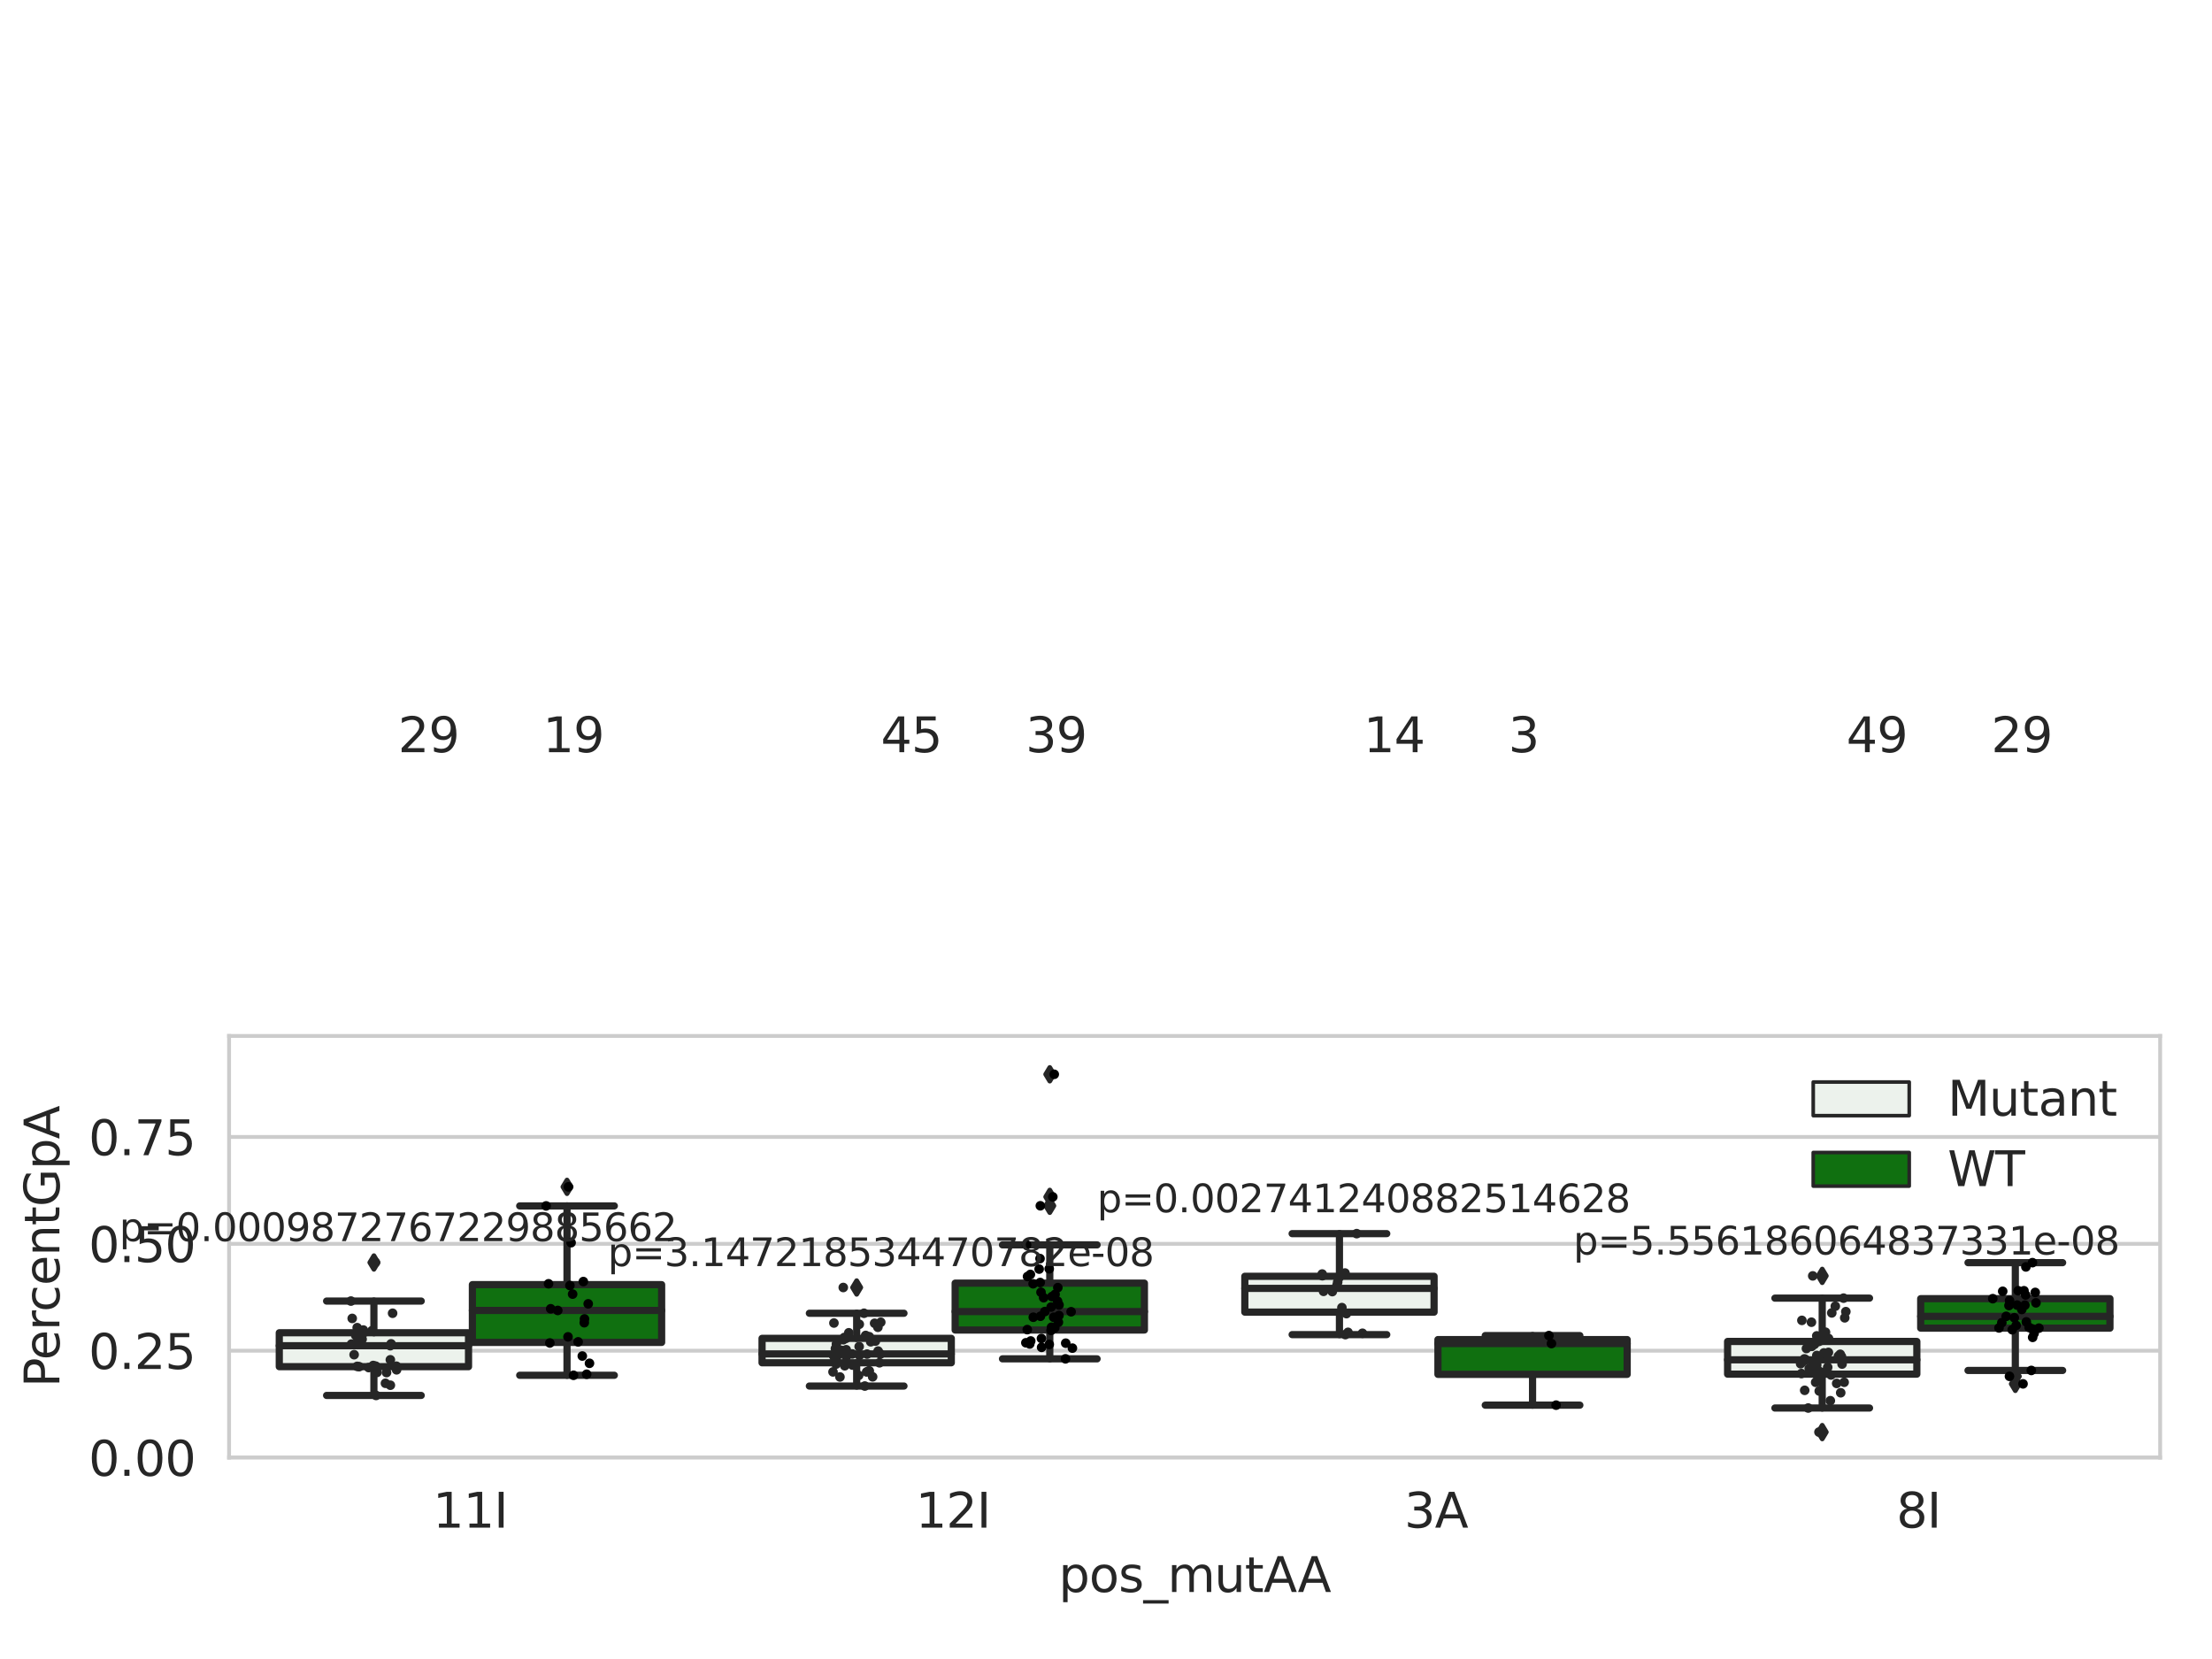 <?xml version="1.0" encoding="utf-8" standalone="no"?>
<!DOCTYPE svg PUBLIC "-//W3C//DTD SVG 1.1//EN"
  "http://www.w3.org/Graphics/SVG/1.1/DTD/svg11.dtd">
<svg xmlns:xlink="http://www.w3.org/1999/xlink" width="460.8pt" height="345.6pt" viewBox="0 0 460.8 345.6" xmlns="http://www.w3.org/2000/svg" version="1.1">
 <defs>
  <style type="text/css">*{stroke-linejoin: round; stroke-linecap: butt}</style>
 </defs>
 <g id="figure_1">
  <g id="patch_1">
   <path d="M 0 345.6 
L 460.8 345.6 
L 460.8 0 
L 0 0 
z
" style="fill: #ffffff"/>
  </g>
  <g id="axes_1">
   <g id="patch_2">
    <path d="M 47.72 303.64 
L 450 303.64 
L 450 215.812 
L 47.72 215.812 
z
" style="fill: #ffffff"/>
   </g>
   <g id="matplotlib.axis_1">
    <g id="xtick_1">
     <g id="text_1">
      <!-- 11I -->
      <g style="fill: #262626" transform="translate(90.168 318.238) scale(0.1 -0.1)">
       <defs>
        <path id="DejaVuSans-31" d="M 794 531 
L 1825 531 
L 1825 4091 
L 703 3866 
L 703 4441 
L 1819 4666 
L 2450 4666 
L 2450 531 
L 3481 531 
L 3481 0 
L 794 0 
L 794 531 
z
" transform="scale(0.016)"/>
        <path id="DejaVuSans-49" d="M 628 4666 
L 1259 4666 
L 1259 0 
L 628 0 
L 628 4666 
z
" transform="scale(0.016)"/>
       </defs>
       <use xlink:href="#DejaVuSans-31"/>
       <use xlink:href="#DejaVuSans-31" x="63.623"/>
       <use xlink:href="#DejaVuSans-49" x="127.246"/>
      </g>
     </g>
    </g>
    <g id="xtick_2">
     <g id="text_2">
      <!-- 12I -->
      <g style="fill: #262626" transform="translate(190.738 318.238) scale(0.1 -0.1)">
       <defs>
        <path id="DejaVuSans-32" d="M 1228 531 
L 3431 531 
L 3431 0 
L 469 0 
L 469 531 
Q 828 903 1448 1529 
Q 2069 2156 2228 2338 
Q 2531 2678 2651 2914 
Q 2772 3150 2772 3378 
Q 2772 3750 2511 3984 
Q 2250 4219 1831 4219 
Q 1534 4219 1204 4116 
Q 875 4013 500 3803 
L 500 4441 
Q 881 4594 1212 4672 
Q 1544 4750 1819 4750 
Q 2544 4750 2975 4387 
Q 3406 4025 3406 3419 
Q 3406 3131 3298 2873 
Q 3191 2616 2906 2266 
Q 2828 2175 2409 1742 
Q 1991 1309 1228 531 
z
" transform="scale(0.016)"/>
       </defs>
       <use xlink:href="#DejaVuSans-31"/>
       <use xlink:href="#DejaVuSans-32" x="63.623"/>
       <use xlink:href="#DejaVuSans-49" x="127.246"/>
      </g>
     </g>
    </g>
    <g id="xtick_3">
     <g id="text_3">
      <!-- 3A -->
      <g style="fill: #262626" transform="translate(292.543 318.238) scale(0.1 -0.1)">
       <defs>
        <path id="DejaVuSans-33" d="M 2597 2516 
Q 3050 2419 3304 2112 
Q 3559 1806 3559 1356 
Q 3559 666 3084 287 
Q 2609 -91 1734 -91 
Q 1441 -91 1130 -33 
Q 819 25 488 141 
L 488 750 
Q 750 597 1062 519 
Q 1375 441 1716 441 
Q 2309 441 2620 675 
Q 2931 909 2931 1356 
Q 2931 1769 2642 2001 
Q 2353 2234 1838 2234 
L 1294 2234 
L 1294 2753 
L 1863 2753 
Q 2328 2753 2575 2939 
Q 2822 3125 2822 3475 
Q 2822 3834 2567 4026 
Q 2313 4219 1838 4219 
Q 1578 4219 1281 4162 
Q 984 4106 628 3988 
L 628 4550 
Q 988 4650 1302 4700 
Q 1616 4750 1894 4750 
Q 2613 4750 3031 4423 
Q 3450 4097 3450 3541 
Q 3450 3153 3228 2886 
Q 3006 2619 2597 2516 
z
" transform="scale(0.016)"/>
        <path id="DejaVuSans-41" d="M 2188 4044 
L 1331 1722 
L 3047 1722 
L 2188 4044 
z
M 1831 4666 
L 2547 4666 
L 4325 0 
L 3669 0 
L 3244 1197 
L 1141 1197 
L 716 0 
L 50 0 
L 1831 4666 
z
" transform="scale(0.016)"/>
       </defs>
       <use xlink:href="#DejaVuSans-33"/>
       <use xlink:href="#DejaVuSans-41" x="63.623"/>
      </g>
     </g>
    </g>
    <g id="xtick_4">
     <g id="text_4">
      <!-- 8I -->
      <g style="fill: #262626" transform="translate(395.059 318.238) scale(0.1 -0.1)">
       <defs>
        <path id="DejaVuSans-38" d="M 2034 2216 
Q 1584 2216 1326 1975 
Q 1069 1734 1069 1313 
Q 1069 891 1326 650 
Q 1584 409 2034 409 
Q 2484 409 2743 651 
Q 3003 894 3003 1313 
Q 3003 1734 2745 1975 
Q 2488 2216 2034 2216 
z
M 1403 2484 
Q 997 2584 770 2862 
Q 544 3141 544 3541 
Q 544 4100 942 4425 
Q 1341 4750 2034 4750 
Q 2731 4750 3128 4425 
Q 3525 4100 3525 3541 
Q 3525 3141 3298 2862 
Q 3072 2584 2669 2484 
Q 3125 2378 3379 2068 
Q 3634 1759 3634 1313 
Q 3634 634 3220 271 
Q 2806 -91 2034 -91 
Q 1263 -91 848 271 
Q 434 634 434 1313 
Q 434 1759 690 2068 
Q 947 2378 1403 2484 
z
M 1172 3481 
Q 1172 3119 1398 2916 
Q 1625 2713 2034 2713 
Q 2441 2713 2670 2916 
Q 2900 3119 2900 3481 
Q 2900 3844 2670 4047 
Q 2441 4250 2034 4250 
Q 1625 4250 1398 4047 
Q 1172 3844 1172 3481 
z
" transform="scale(0.016)"/>
       </defs>
       <use xlink:href="#DejaVuSans-38"/>
       <use xlink:href="#DejaVuSans-49" x="63.623"/>
      </g>
     </g>
    </g>
    <g id="text_5">
     <!-- pos_mutAA -->
     <g style="fill: #262626" transform="translate(220.544 331.638) scale(0.1 -0.1)">
      <defs>
       <path id="DejaVuSans-70" d="M 1159 525 
L 1159 -1331 
L 581 -1331 
L 581 3500 
L 1159 3500 
L 1159 2969 
Q 1341 3281 1617 3432 
Q 1894 3584 2278 3584 
Q 2916 3584 3314 3078 
Q 3713 2572 3713 1747 
Q 3713 922 3314 415 
Q 2916 -91 2278 -91 
Q 1894 -91 1617 61 
Q 1341 213 1159 525 
z
M 3116 1747 
Q 3116 2381 2855 2742 
Q 2594 3103 2138 3103 
Q 1681 3103 1420 2742 
Q 1159 2381 1159 1747 
Q 1159 1113 1420 752 
Q 1681 391 2138 391 
Q 2594 391 2855 752 
Q 3116 1113 3116 1747 
z
" transform="scale(0.016)"/>
       <path id="DejaVuSans-6f" d="M 1959 3097 
Q 1497 3097 1228 2736 
Q 959 2375 959 1747 
Q 959 1119 1226 758 
Q 1494 397 1959 397 
Q 2419 397 2687 759 
Q 2956 1122 2956 1747 
Q 2956 2369 2687 2733 
Q 2419 3097 1959 3097 
z
M 1959 3584 
Q 2709 3584 3137 3096 
Q 3566 2609 3566 1747 
Q 3566 888 3137 398 
Q 2709 -91 1959 -91 
Q 1206 -91 779 398 
Q 353 888 353 1747 
Q 353 2609 779 3096 
Q 1206 3584 1959 3584 
z
" transform="scale(0.016)"/>
       <path id="DejaVuSans-73" d="M 2834 3397 
L 2834 2853 
Q 2591 2978 2328 3040 
Q 2066 3103 1784 3103 
Q 1356 3103 1142 2972 
Q 928 2841 928 2578 
Q 928 2378 1081 2264 
Q 1234 2150 1697 2047 
L 1894 2003 
Q 2506 1872 2764 1633 
Q 3022 1394 3022 966 
Q 3022 478 2636 193 
Q 2250 -91 1575 -91 
Q 1294 -91 989 -36 
Q 684 19 347 128 
L 347 722 
Q 666 556 975 473 
Q 1284 391 1588 391 
Q 1994 391 2212 530 
Q 2431 669 2431 922 
Q 2431 1156 2273 1281 
Q 2116 1406 1581 1522 
L 1381 1569 
Q 847 1681 609 1914 
Q 372 2147 372 2553 
Q 372 3047 722 3315 
Q 1072 3584 1716 3584 
Q 2034 3584 2315 3537 
Q 2597 3491 2834 3397 
z
" transform="scale(0.016)"/>
       <path id="DejaVuSans-5f" d="M 3263 -1063 
L 3263 -1509 
L -63 -1509 
L -63 -1063 
L 3263 -1063 
z
" transform="scale(0.016)"/>
       <path id="DejaVuSans-6d" d="M 3328 2828 
Q 3544 3216 3844 3400 
Q 4144 3584 4550 3584 
Q 5097 3584 5394 3201 
Q 5691 2819 5691 2113 
L 5691 0 
L 5113 0 
L 5113 2094 
Q 5113 2597 4934 2840 
Q 4756 3084 4391 3084 
Q 3944 3084 3684 2787 
Q 3425 2491 3425 1978 
L 3425 0 
L 2847 0 
L 2847 2094 
Q 2847 2600 2669 2842 
Q 2491 3084 2119 3084 
Q 1678 3084 1418 2786 
Q 1159 2488 1159 1978 
L 1159 0 
L 581 0 
L 581 3500 
L 1159 3500 
L 1159 2956 
Q 1356 3278 1631 3431 
Q 1906 3584 2284 3584 
Q 2666 3584 2933 3390 
Q 3200 3197 3328 2828 
z
" transform="scale(0.016)"/>
       <path id="DejaVuSans-75" d="M 544 1381 
L 544 3500 
L 1119 3500 
L 1119 1403 
Q 1119 906 1312 657 
Q 1506 409 1894 409 
Q 2359 409 2629 706 
Q 2900 1003 2900 1516 
L 2900 3500 
L 3475 3500 
L 3475 0 
L 2900 0 
L 2900 538 
Q 2691 219 2414 64 
Q 2138 -91 1772 -91 
Q 1169 -91 856 284 
Q 544 659 544 1381 
z
M 1991 3584 
L 1991 3584 
z
" transform="scale(0.016)"/>
       <path id="DejaVuSans-74" d="M 1172 4494 
L 1172 3500 
L 2356 3500 
L 2356 3053 
L 1172 3053 
L 1172 1153 
Q 1172 725 1289 603 
Q 1406 481 1766 481 
L 2356 481 
L 2356 0 
L 1766 0 
Q 1100 0 847 248 
Q 594 497 594 1153 
L 594 3053 
L 172 3053 
L 172 3500 
L 594 3500 
L 594 4494 
L 1172 4494 
z
" transform="scale(0.016)"/>
      </defs>
      <use xlink:href="#DejaVuSans-70"/>
      <use xlink:href="#DejaVuSans-6f" x="63.477"/>
      <use xlink:href="#DejaVuSans-73" x="124.658"/>
      <use xlink:href="#DejaVuSans-5f" x="176.758"/>
      <use xlink:href="#DejaVuSans-6d" x="226.758"/>
      <use xlink:href="#DejaVuSans-75" x="324.17"/>
      <use xlink:href="#DejaVuSans-74" x="387.549"/>
      <use xlink:href="#DejaVuSans-41" x="426.758"/>
      <use xlink:href="#DejaVuSans-41" x="497.916"/>
     </g>
    </g>
   </g>
   <g id="matplotlib.axis_2">
    <g id="ytick_1">
     <g id="line2d_1">
      <path d="M 47.72 303.64 
L 450 303.64 
" clip-path="url(#pfec3b6e2ac)" style="fill: none; stroke: #cccccc; stroke-width: 0.8; stroke-linecap: round"/>
     </g>
     <g id="text_6">
      <!-- 0.00 -->
      <g style="fill: #262626" transform="translate(18.454 307.439) scale(0.1 -0.1)">
       <defs>
        <path id="DejaVuSans-30" d="M 2034 4250 
Q 1547 4250 1301 3770 
Q 1056 3291 1056 2328 
Q 1056 1369 1301 889 
Q 1547 409 2034 409 
Q 2525 409 2770 889 
Q 3016 1369 3016 2328 
Q 3016 3291 2770 3770 
Q 2525 4250 2034 4250 
z
M 2034 4750 
Q 2819 4750 3233 4129 
Q 3647 3509 3647 2328 
Q 3647 1150 3233 529 
Q 2819 -91 2034 -91 
Q 1250 -91 836 529 
Q 422 1150 422 2328 
Q 422 3509 836 4129 
Q 1250 4750 2034 4750 
z
" transform="scale(0.016)"/>
        <path id="DejaVuSans-2e" d="M 684 794 
L 1344 794 
L 1344 0 
L 684 0 
L 684 794 
z
" transform="scale(0.016)"/>
       </defs>
       <use xlink:href="#DejaVuSans-30"/>
       <use xlink:href="#DejaVuSans-2e" x="63.623"/>
       <use xlink:href="#DejaVuSans-30" x="95.41"/>
       <use xlink:href="#DejaVuSans-30" x="159.033"/>
      </g>
     </g>
    </g>
    <g id="ytick_2">
     <g id="line2d_2">
      <path d="M 47.72 281.376 
L 450 281.376 
" clip-path="url(#pfec3b6e2ac)" style="fill: none; stroke: #cccccc; stroke-width: 0.8; stroke-linecap: round"/>
     </g>
     <g id="text_7">
      <!-- 0.25 -->
      <g style="fill: #262626" transform="translate(18.454 285.176) scale(0.1 -0.1)">
       <defs>
        <path id="DejaVuSans-35" d="M 691 4666 
L 3169 4666 
L 3169 4134 
L 1269 4134 
L 1269 2991 
Q 1406 3038 1543 3061 
Q 1681 3084 1819 3084 
Q 2600 3084 3056 2656 
Q 3513 2228 3513 1497 
Q 3513 744 3044 326 
Q 2575 -91 1722 -91 
Q 1428 -91 1123 -41 
Q 819 9 494 109 
L 494 744 
Q 775 591 1075 516 
Q 1375 441 1709 441 
Q 2250 441 2565 725 
Q 2881 1009 2881 1497 
Q 2881 1984 2565 2268 
Q 2250 2553 1709 2553 
Q 1456 2553 1204 2497 
Q 953 2441 691 2322 
L 691 4666 
z
" transform="scale(0.016)"/>
       </defs>
       <use xlink:href="#DejaVuSans-30"/>
       <use xlink:href="#DejaVuSans-2e" x="63.623"/>
       <use xlink:href="#DejaVuSans-32" x="95.41"/>
       <use xlink:href="#DejaVuSans-35" x="159.033"/>
      </g>
     </g>
    </g>
    <g id="ytick_3">
     <g id="line2d_3">
      <path d="M 47.72 259.113 
L 450 259.113 
" clip-path="url(#pfec3b6e2ac)" style="fill: none; stroke: #cccccc; stroke-width: 0.8; stroke-linecap: round"/>
     </g>
     <g id="text_8">
      <!-- 0.50 -->
      <g style="fill: #262626" transform="translate(18.454 262.912) scale(0.1 -0.1)">
       <use xlink:href="#DejaVuSans-30"/>
       <use xlink:href="#DejaVuSans-2e" x="63.623"/>
       <use xlink:href="#DejaVuSans-35" x="95.41"/>
       <use xlink:href="#DejaVuSans-30" x="159.033"/>
      </g>
     </g>
    </g>
    <g id="ytick_4">
     <g id="line2d_4">
      <path d="M 47.72 236.849 
L 450 236.849 
" clip-path="url(#pfec3b6e2ac)" style="fill: none; stroke: #cccccc; stroke-width: 0.8; stroke-linecap: round"/>
     </g>
     <g id="text_9">
      <!-- 0.75 -->
      <g style="fill: #262626" transform="translate(18.454 240.648) scale(0.1 -0.1)">
       <defs>
        <path id="DejaVuSans-37" d="M 525 4666 
L 3525 4666 
L 3525 4397 
L 1831 0 
L 1172 0 
L 2766 4134 
L 525 4134 
L 525 4666 
z
" transform="scale(0.016)"/>
       </defs>
       <use xlink:href="#DejaVuSans-30"/>
       <use xlink:href="#DejaVuSans-2e" x="63.623"/>
       <use xlink:href="#DejaVuSans-37" x="95.41"/>
       <use xlink:href="#DejaVuSans-35" x="159.033"/>
      </g>
     </g>
    </g>
    <g id="text_10">
     <!-- PercentGpA -->
     <g style="fill: #262626" transform="translate(12.375 289.002) rotate(-90) scale(0.1 -0.1)">
      <defs>
       <path id="DejaVuSans-50" d="M 1259 4147 
L 1259 2394 
L 2053 2394 
Q 2494 2394 2734 2622 
Q 2975 2850 2975 3272 
Q 2975 3691 2734 3919 
Q 2494 4147 2053 4147 
L 1259 4147 
z
M 628 4666 
L 2053 4666 
Q 2838 4666 3239 4311 
Q 3641 3956 3641 3272 
Q 3641 2581 3239 2228 
Q 2838 1875 2053 1875 
L 1259 1875 
L 1259 0 
L 628 0 
L 628 4666 
z
" transform="scale(0.016)"/>
       <path id="DejaVuSans-65" d="M 3597 1894 
L 3597 1613 
L 953 1613 
Q 991 1019 1311 708 
Q 1631 397 2203 397 
Q 2534 397 2845 478 
Q 3156 559 3463 722 
L 3463 178 
Q 3153 47 2828 -22 
Q 2503 -91 2169 -91 
Q 1331 -91 842 396 
Q 353 884 353 1716 
Q 353 2575 817 3079 
Q 1281 3584 2069 3584 
Q 2775 3584 3186 3129 
Q 3597 2675 3597 1894 
z
M 3022 2063 
Q 3016 2534 2758 2815 
Q 2500 3097 2075 3097 
Q 1594 3097 1305 2825 
Q 1016 2553 972 2059 
L 3022 2063 
z
" transform="scale(0.016)"/>
       <path id="DejaVuSans-72" d="M 2631 2963 
Q 2534 3019 2420 3045 
Q 2306 3072 2169 3072 
Q 1681 3072 1420 2755 
Q 1159 2438 1159 1844 
L 1159 0 
L 581 0 
L 581 3500 
L 1159 3500 
L 1159 2956 
Q 1341 3275 1631 3429 
Q 1922 3584 2338 3584 
Q 2397 3584 2469 3576 
Q 2541 3569 2628 3553 
L 2631 2963 
z
" transform="scale(0.016)"/>
       <path id="DejaVuSans-63" d="M 3122 3366 
L 3122 2828 
Q 2878 2963 2633 3030 
Q 2388 3097 2138 3097 
Q 1578 3097 1268 2742 
Q 959 2388 959 1747 
Q 959 1106 1268 751 
Q 1578 397 2138 397 
Q 2388 397 2633 464 
Q 2878 531 3122 666 
L 3122 134 
Q 2881 22 2623 -34 
Q 2366 -91 2075 -91 
Q 1284 -91 818 406 
Q 353 903 353 1747 
Q 353 2603 823 3093 
Q 1294 3584 2113 3584 
Q 2378 3584 2631 3529 
Q 2884 3475 3122 3366 
z
" transform="scale(0.016)"/>
       <path id="DejaVuSans-6e" d="M 3513 2113 
L 3513 0 
L 2938 0 
L 2938 2094 
Q 2938 2591 2744 2837 
Q 2550 3084 2163 3084 
Q 1697 3084 1428 2787 
Q 1159 2491 1159 1978 
L 1159 0 
L 581 0 
L 581 3500 
L 1159 3500 
L 1159 2956 
Q 1366 3272 1645 3428 
Q 1925 3584 2291 3584 
Q 2894 3584 3203 3211 
Q 3513 2838 3513 2113 
z
" transform="scale(0.016)"/>
       <path id="DejaVuSans-47" d="M 3809 666 
L 3809 1919 
L 2778 1919 
L 2778 2438 
L 4434 2438 
L 4434 434 
Q 4069 175 3628 42 
Q 3188 -91 2688 -91 
Q 1594 -91 976 548 
Q 359 1188 359 2328 
Q 359 3472 976 4111 
Q 1594 4750 2688 4750 
Q 3144 4750 3555 4637 
Q 3966 4525 4313 4306 
L 4313 3634 
Q 3963 3931 3569 4081 
Q 3175 4231 2741 4231 
Q 1884 4231 1454 3753 
Q 1025 3275 1025 2328 
Q 1025 1384 1454 906 
Q 1884 428 2741 428 
Q 3075 428 3337 486 
Q 3600 544 3809 666 
z
" transform="scale(0.016)"/>
      </defs>
      <use xlink:href="#DejaVuSans-50"/>
      <use xlink:href="#DejaVuSans-65" x="56.678"/>
      <use xlink:href="#DejaVuSans-72" x="118.201"/>
      <use xlink:href="#DejaVuSans-63" x="157.064"/>
      <use xlink:href="#DejaVuSans-65" x="212.045"/>
      <use xlink:href="#DejaVuSans-6e" x="273.568"/>
      <use xlink:href="#DejaVuSans-74" x="336.947"/>
      <use xlink:href="#DejaVuSans-47" x="376.156"/>
      <use xlink:href="#DejaVuSans-70" x="453.646"/>
      <use xlink:href="#DejaVuSans-41" x="517.123"/>
     </g>
    </g>
   </g>
   <g id="patch_3">
    <path d="M 58.179 284.705 
L 97.603 284.705 
L 97.603 277.638 
L 58.179 277.638 
L 58.179 284.705 
z
" clip-path="url(#pfec3b6e2ac)" style="fill: #ecf2ec; stroke: #262626; stroke-width: 1.5; stroke-linejoin: miter"/>
   </g>
   <g id="patch_4">
    <path d="M 98.407 279.649 
L 137.831 279.649 
L 137.831 267.613 
L 98.407 267.613 
L 98.407 279.649 
z
" clip-path="url(#pfec3b6e2ac)" style="fill: #107010; stroke: #262626; stroke-width: 1.5; stroke-linejoin: miter"/>
   </g>
   <g id="patch_5">
    <path d="M 158.749 283.893 
L 198.173 283.893 
L 198.173 278.804 
L 158.749 278.804 
L 158.749 283.893 
z
" clip-path="url(#pfec3b6e2ac)" style="fill: #ecf2ec; stroke: #262626; stroke-width: 1.5; stroke-linejoin: miter"/>
   </g>
   <g id="patch_6">
    <path d="M 198.977 277.066 
L 238.401 277.066 
L 238.401 267.303 
L 198.977 267.303 
L 198.977 277.066 
z
" clip-path="url(#pfec3b6e2ac)" style="fill: #107010; stroke: #262626; stroke-width: 1.5; stroke-linejoin: miter"/>
   </g>
   <g id="patch_7">
    <path d="M 259.319 273.341 
L 298.743 273.341 
L 298.743 265.875 
L 259.319 265.875 
L 259.319 273.341 
z
" clip-path="url(#pfec3b6e2ac)" style="fill: #ecf2ec; stroke: #262626; stroke-width: 1.5; stroke-linejoin: miter"/>
   </g>
   <g id="patch_8">
    <path d="M 299.547 286.304 
L 338.971 286.304 
L 338.971 279.057 
L 299.547 279.057 
L 299.547 286.304 
z
" clip-path="url(#pfec3b6e2ac)" style="fill: #107010; stroke: #262626; stroke-width: 1.5; stroke-linejoin: miter"/>
   </g>
   <g id="patch_9">
    <path d="M 359.889 286.257 
L 399.313 286.257 
L 399.313 279.447 
L 359.889 279.447 
L 359.889 286.257 
z
" clip-path="url(#pfec3b6e2ac)" style="fill: #ecf2ec; stroke: #262626; stroke-width: 1.5; stroke-linejoin: miter"/>
   </g>
   <g id="patch_10">
    <path d="M 400.117 276.675 
L 439.541 276.675 
L 439.541 270.538 
L 400.117 270.538 
L 400.117 276.675 
z
" clip-path="url(#pfec3b6e2ac)" style="fill: #107010; stroke: #262626; stroke-width: 1.5; stroke-linejoin: miter"/>
   </g>
   <g id="patch_11">
    <path d="M 98.005 303.64 
L 98.005 303.64 
L 98.005 303.64 
L 98.005 303.64 
z
" clip-path="url(#pfec3b6e2ac)" style="fill: #ecf2ec; stroke: #262626; stroke-width: 0.75; stroke-linejoin: miter"/>
   </g>
   <g id="patch_12">
    <path d="M 98.005 303.64 
L 98.005 303.64 
L 98.005 303.64 
L 98.005 303.64 
z
" clip-path="url(#pfec3b6e2ac)" style="fill: #107010; stroke: #262626; stroke-width: 0.75; stroke-linejoin: miter"/>
   </g>
   <g id="PathCollection_1"/>
   <g id="PathCollection_2"/>
   <g id="line2d_5">
    <path d="M 77.891 284.705 
L 77.891 290.694 
" clip-path="url(#pfec3b6e2ac)" style="fill: none; stroke: #262626; stroke-width: 1.5; stroke-linecap: round"/>
   </g>
   <g id="line2d_6">
    <path d="M 77.891 277.638 
L 77.891 271.037 
" clip-path="url(#pfec3b6e2ac)" style="fill: none; stroke: #262626; stroke-width: 1.5; stroke-linecap: round"/>
   </g>
   <g id="line2d_7">
    <path d="M 68.035 290.694 
L 87.747 290.694 
" clip-path="url(#pfec3b6e2ac)" style="fill: none; stroke: #262626; stroke-width: 1.5; stroke-linecap: round"/>
   </g>
   <g id="line2d_8">
    <path d="M 68.035 271.037 
L 87.747 271.037 
" clip-path="url(#pfec3b6e2ac)" style="fill: none; stroke: #262626; stroke-width: 1.5; stroke-linecap: round"/>
   </g>
   <g id="line2d_9">
    <defs>
     <path id="m8e3c61cc89" d="M -0 1.414 
L 0.849 0 
L 0 -1.414 
L -0.849 -0 
z
" style="stroke: #262626; stroke-linejoin: miter"/>
    </defs>
    <g clip-path="url(#pfec3b6e2ac)">
     <use xlink:href="#m8e3c61cc89" x="77.891" y="263.002" style="fill: #262626; stroke: #262626; stroke-linejoin: miter"/>
    </g>
   </g>
   <g id="line2d_10">
    <path d="M 118.119 279.649 
L 118.119 286.496 
" clip-path="url(#pfec3b6e2ac)" style="fill: none; stroke: #262626; stroke-width: 1.5; stroke-linecap: round"/>
   </g>
   <g id="line2d_11">
    <path d="M 118.119 267.613 
L 118.119 251.214 
" clip-path="url(#pfec3b6e2ac)" style="fill: none; stroke: #262626; stroke-width: 1.5; stroke-linecap: round"/>
   </g>
   <g id="line2d_12">
    <path d="M 108.263 286.496 
L 127.975 286.496 
" clip-path="url(#pfec3b6e2ac)" style="fill: none; stroke: #262626; stroke-width: 1.5; stroke-linecap: round"/>
   </g>
   <g id="line2d_13">
    <path d="M 108.263 251.214 
L 127.975 251.214 
" clip-path="url(#pfec3b6e2ac)" style="fill: none; stroke: #262626; stroke-width: 1.5; stroke-linecap: round"/>
   </g>
   <g id="line2d_14">
    <g clip-path="url(#pfec3b6e2ac)">
     <use xlink:href="#m8e3c61cc89" x="118.119" y="247.242" style="fill: #262626; stroke: #262626; stroke-linejoin: miter"/>
    </g>
   </g>
   <g id="line2d_15">
    <path d="M 178.461 283.893 
L 178.461 288.738 
" clip-path="url(#pfec3b6e2ac)" style="fill: none; stroke: #262626; stroke-width: 1.5; stroke-linecap: round"/>
   </g>
   <g id="line2d_16">
    <path d="M 178.461 278.804 
L 178.461 273.575 
" clip-path="url(#pfec3b6e2ac)" style="fill: none; stroke: #262626; stroke-width: 1.5; stroke-linecap: round"/>
   </g>
   <g id="line2d_17">
    <path d="M 168.605 288.738 
L 188.317 288.738 
" clip-path="url(#pfec3b6e2ac)" style="fill: none; stroke: #262626; stroke-width: 1.5; stroke-linecap: round"/>
   </g>
   <g id="line2d_18">
    <path d="M 168.605 273.575 
L 188.317 273.575 
" clip-path="url(#pfec3b6e2ac)" style="fill: none; stroke: #262626; stroke-width: 1.5; stroke-linecap: round"/>
   </g>
   <g id="line2d_19">
    <g clip-path="url(#pfec3b6e2ac)">
     <use xlink:href="#m8e3c61cc89" x="178.461" y="268.207" style="fill: #262626; stroke: #262626; stroke-linejoin: miter"/>
    </g>
   </g>
   <g id="line2d_20">
    <path d="M 218.689 277.066 
L 218.689 283.071 
" clip-path="url(#pfec3b6e2ac)" style="fill: none; stroke: #262626; stroke-width: 1.5; stroke-linecap: round"/>
   </g>
   <g id="line2d_21">
    <path d="M 218.689 267.303 
L 218.689 259.33 
" clip-path="url(#pfec3b6e2ac)" style="fill: none; stroke: #262626; stroke-width: 1.5; stroke-linecap: round"/>
   </g>
   <g id="line2d_22">
    <path d="M 208.833 283.071 
L 228.545 283.071 
" clip-path="url(#pfec3b6e2ac)" style="fill: none; stroke: #262626; stroke-width: 1.5; stroke-linecap: round"/>
   </g>
   <g id="line2d_23">
    <path d="M 208.833 259.33 
L 228.545 259.33 
" clip-path="url(#pfec3b6e2ac)" style="fill: none; stroke: #262626; stroke-width: 1.5; stroke-linecap: round"/>
   </g>
   <g id="line2d_24">
    <g clip-path="url(#pfec3b6e2ac)">
     <use xlink:href="#m8e3c61cc89" x="218.689" y="249.334" style="fill: #262626; stroke: #262626; stroke-linejoin: miter"/>
     <use xlink:href="#m8e3c61cc89" x="218.689" y="251.186" style="fill: #262626; stroke: #262626; stroke-linejoin: miter"/>
     <use xlink:href="#m8e3c61cc89" x="218.689" y="223.796" style="fill: #262626; stroke: #262626; stroke-linejoin: miter"/>
    </g>
   </g>
   <g id="line2d_25">
    <path d="M 279.031 273.341 
L 279.031 278.023 
" clip-path="url(#pfec3b6e2ac)" style="fill: none; stroke: #262626; stroke-width: 1.5; stroke-linecap: round"/>
   </g>
   <g id="line2d_26">
    <path d="M 279.031 265.875 
L 279.031 256.988 
" clip-path="url(#pfec3b6e2ac)" style="fill: none; stroke: #262626; stroke-width: 1.5; stroke-linecap: round"/>
   </g>
   <g id="line2d_27">
    <path d="M 269.175 278.023 
L 288.887 278.023 
" clip-path="url(#pfec3b6e2ac)" style="fill: none; stroke: #262626; stroke-width: 1.5; stroke-linecap: round"/>
   </g>
   <g id="line2d_28">
    <path d="M 269.175 256.988 
L 288.887 256.988 
" clip-path="url(#pfec3b6e2ac)" style="fill: none; stroke: #262626; stroke-width: 1.5; stroke-linecap: round"/>
   </g>
   <g id="line2d_29"/>
   <g id="line2d_30">
    <path d="M 319.259 286.304 
L 319.259 292.719 
" clip-path="url(#pfec3b6e2ac)" style="fill: none; stroke: #262626; stroke-width: 1.5; stroke-linecap: round"/>
   </g>
   <g id="line2d_31">
    <path d="M 319.259 279.057 
L 319.259 278.225 
" clip-path="url(#pfec3b6e2ac)" style="fill: none; stroke: #262626; stroke-width: 1.5; stroke-linecap: round"/>
   </g>
   <g id="line2d_32">
    <path d="M 309.403 292.719 
L 329.115 292.719 
" clip-path="url(#pfec3b6e2ac)" style="fill: none; stroke: #262626; stroke-width: 1.5; stroke-linecap: round"/>
   </g>
   <g id="line2d_33">
    <path d="M 309.403 278.225 
L 329.115 278.225 
" clip-path="url(#pfec3b6e2ac)" style="fill: none; stroke: #262626; stroke-width: 1.5; stroke-linecap: round"/>
   </g>
   <g id="line2d_34"/>
   <g id="line2d_35">
    <path d="M 379.601 286.257 
L 379.601 293.317 
" clip-path="url(#pfec3b6e2ac)" style="fill: none; stroke: #262626; stroke-width: 1.5; stroke-linecap: round"/>
   </g>
   <g id="line2d_36">
    <path d="M 379.601 279.447 
L 379.601 270.426 
" clip-path="url(#pfec3b6e2ac)" style="fill: none; stroke: #262626; stroke-width: 1.5; stroke-linecap: round"/>
   </g>
   <g id="line2d_37">
    <path d="M 369.745 293.317 
L 389.457 293.317 
" clip-path="url(#pfec3b6e2ac)" style="fill: none; stroke: #262626; stroke-width: 1.5; stroke-linecap: round"/>
   </g>
   <g id="line2d_38">
    <path d="M 369.745 270.426 
L 389.457 270.426 
" clip-path="url(#pfec3b6e2ac)" style="fill: none; stroke: #262626; stroke-width: 1.5; stroke-linecap: round"/>
   </g>
   <g id="line2d_39">
    <g clip-path="url(#pfec3b6e2ac)">
     <use xlink:href="#m8e3c61cc89" x="379.601" y="298.332" style="fill: #262626; stroke: #262626; stroke-linejoin: miter"/>
     <use xlink:href="#m8e3c61cc89" x="379.601" y="265.789" style="fill: #262626; stroke: #262626; stroke-linejoin: miter"/>
    </g>
   </g>
   <g id="line2d_40">
    <path d="M 419.829 276.675 
L 419.829 285.49 
" clip-path="url(#pfec3b6e2ac)" style="fill: none; stroke: #262626; stroke-width: 1.5; stroke-linecap: round"/>
   </g>
   <g id="line2d_41">
    <path d="M 419.829 270.538 
L 419.829 263.035 
" clip-path="url(#pfec3b6e2ac)" style="fill: none; stroke: #262626; stroke-width: 1.5; stroke-linecap: round"/>
   </g>
   <g id="line2d_42">
    <path d="M 409.973 285.49 
L 429.685 285.49 
" clip-path="url(#pfec3b6e2ac)" style="fill: none; stroke: #262626; stroke-width: 1.5; stroke-linecap: round"/>
   </g>
   <g id="line2d_43">
    <path d="M 409.973 263.035 
L 429.685 263.035 
" clip-path="url(#pfec3b6e2ac)" style="fill: none; stroke: #262626; stroke-width: 1.5; stroke-linecap: round"/>
   </g>
   <g id="line2d_44">
    <g clip-path="url(#pfec3b6e2ac)">
     <use xlink:href="#m8e3c61cc89" x="419.829" y="288.282" style="fill: #262626; stroke: #262626; stroke-linejoin: miter"/>
     <use xlink:href="#m8e3c61cc89" x="419.829" y="286.712" style="fill: #262626; stroke: #262626; stroke-linejoin: miter"/>
    </g>
   </g>
   <g id="line2d_45">
    <path d="M 58.179 280.337 
L 97.603 280.337 
" clip-path="url(#pfec3b6e2ac)" style="fill: none; stroke: #262626; stroke-width: 1.5; stroke-linecap: round"/>
   </g>
   <g id="line2d_46">
    <path d="M 98.407 272.988 
L 137.831 272.988 
" clip-path="url(#pfec3b6e2ac)" style="fill: none; stroke: #262626; stroke-width: 1.5; stroke-linecap: round"/>
   </g>
   <g id="line2d_47">
    <path d="M 158.749 282.047 
L 198.173 282.047 
" clip-path="url(#pfec3b6e2ac)" style="fill: none; stroke: #262626; stroke-width: 1.5; stroke-linecap: round"/>
   </g>
   <g id="line2d_48">
    <path d="M 198.977 273.22 
L 238.401 273.22 
" clip-path="url(#pfec3b6e2ac)" style="fill: none; stroke: #262626; stroke-width: 1.5; stroke-linecap: round"/>
   </g>
   <g id="line2d_49">
    <path d="M 259.319 268.396 
L 298.743 268.396 
" clip-path="url(#pfec3b6e2ac)" style="fill: none; stroke: #262626; stroke-width: 1.5; stroke-linecap: round"/>
   </g>
   <g id="line2d_50">
    <path d="M 299.547 279.889 
L 338.971 279.889 
" clip-path="url(#pfec3b6e2ac)" style="fill: none; stroke: #262626; stroke-width: 1.5; stroke-linecap: round"/>
   </g>
   <g id="line2d_51">
    <path d="M 359.889 283.272 
L 399.313 283.272 
" clip-path="url(#pfec3b6e2ac)" style="fill: none; stroke: #262626; stroke-width: 1.5; stroke-linecap: round"/>
   </g>
   <g id="line2d_52">
    <path d="M 400.117 274.216 
L 439.541 274.216 
" clip-path="url(#pfec3b6e2ac)" style="fill: none; stroke: #262626; stroke-width: 1.5; stroke-linecap: round"/>
   </g>
   <g id="patch_13">
    <path d="M 47.72 303.64 
L 47.72 215.812 
" style="fill: none; stroke: #cccccc; stroke-width: 0.8; stroke-linejoin: miter; stroke-linecap: square"/>
   </g>
   <g id="patch_14">
    <path d="M 450 303.64 
L 450 215.812 
" style="fill: none; stroke: #cccccc; stroke-width: 0.8; stroke-linejoin: miter; stroke-linecap: square"/>
   </g>
   <g id="patch_15">
    <path d="M 47.72 303.64 
L 450 303.64 
" style="fill: none; stroke: #cccccc; stroke-width: 0.8; stroke-linejoin: miter; stroke-linecap: square"/>
   </g>
   <g id="patch_16">
    <path d="M 47.72 215.812 
L 450 215.812 
" style="fill: none; stroke: #cccccc; stroke-width: 0.8; stroke-linejoin: miter; stroke-linecap: square"/>
   </g>
   <g id="PathCollection_3">
    <defs>
     <path id="C0_0_ef5674b9d9" d="M 0 1 
C 0.265 1 0.52 0.895 0.707 0.707 
C 0.895 0.52 1 0.265 1 -0 
C 1 -0.265 0.895 -0.52 0.707 -0.707 
C 0.52 -0.895 0.265 -1 0 -1 
C -0.265 -1 -0.52 -0.895 -0.707 -0.707 
C -0.895 -0.52 -1 -0.265 -1 0 
C -1 0.265 -0.895 0.52 -0.707 0.707 
C -0.52 0.895 -0.265 1 0 1 
z
"/>
    </defs>
    <g clip-path="url(#pfec3b6e2ac)">
     <use xlink:href="#C0_0_ef5674b9d9" x="78.214" y="263.002" style="fill: #262626"/>
    </g>
    <g clip-path="url(#pfec3b6e2ac)">
     <use xlink:href="#C0_0_ef5674b9d9" x="75.75" y="277.638" style="fill: #262626"/>
    </g>
    <g clip-path="url(#pfec3b6e2ac)">
     <use xlink:href="#C0_0_ef5674b9d9" x="75.691" y="277.068" style="fill: #262626"/>
    </g>
    <g clip-path="url(#pfec3b6e2ac)">
     <use xlink:href="#C0_0_ef5674b9d9" x="78.346" y="290.694" style="fill: #262626"/>
    </g>
    <g clip-path="url(#pfec3b6e2ac)">
     <use xlink:href="#C0_0_ef5674b9d9" x="81.786" y="273.574" style="fill: #262626"/>
    </g>
    <g clip-path="url(#pfec3b6e2ac)">
     <use xlink:href="#C0_0_ef5674b9d9" x="73.372" y="274.65" style="fill: #262626"/>
    </g>
    <g clip-path="url(#pfec3b6e2ac)">
     <use xlink:href="#C0_0_ef5674b9d9" x="81.322" y="288.566" style="fill: #262626"/>
    </g>
    <g clip-path="url(#pfec3b6e2ac)">
     <use xlink:href="#C0_0_ef5674b9d9" x="73.107" y="271.037" style="fill: #262626"/>
    </g>
    <g clip-path="url(#pfec3b6e2ac)">
     <use xlink:href="#C0_0_ef5674b9d9" x="74.865" y="278.486" style="fill: #262626"/>
    </g>
    <g clip-path="url(#pfec3b6e2ac)">
     <use xlink:href="#C0_0_ef5674b9d9" x="77.741" y="284.458" style="fill: #262626"/>
    </g>
    <g clip-path="url(#pfec3b6e2ac)">
     <use xlink:href="#C0_0_ef5674b9d9" x="80.299" y="288.165" style="fill: #262626"/>
    </g>
    <g clip-path="url(#pfec3b6e2ac)">
     <use xlink:href="#C0_0_ef5674b9d9" x="74.41" y="276.575" style="fill: #262626"/>
    </g>
    <g clip-path="url(#pfec3b6e2ac)">
     <use xlink:href="#C0_0_ef5674b9d9" x="75.433" y="278.982" style="fill: #262626"/>
    </g>
    <g clip-path="url(#pfec3b6e2ac)">
     <use xlink:href="#C0_0_ef5674b9d9" x="73.772" y="282.205" style="fill: #262626"/>
    </g>
    <g clip-path="url(#pfec3b6e2ac)">
     <use xlink:href="#C0_0_ef5674b9d9" x="73.226" y="279.994" style="fill: #262626"/>
    </g>
    <g clip-path="url(#pfec3b6e2ac)">
     <use xlink:href="#C0_0_ef5674b9d9" x="76.805" y="284.89" style="fill: #262626"/>
    </g>
    <g clip-path="url(#pfec3b6e2ac)">
     <use xlink:href="#C0_0_ef5674b9d9" x="77.49" y="277.208" style="fill: #262626"/>
    </g>
    <g clip-path="url(#pfec3b6e2ac)">
     <use xlink:href="#C0_0_ef5674b9d9" x="78.276" y="284.595" style="fill: #262626"/>
    </g>
    <g clip-path="url(#pfec3b6e2ac)">
     <use xlink:href="#C0_0_ef5674b9d9" x="82.581" y="284.606" style="fill: #262626"/>
    </g>
    <g clip-path="url(#pfec3b6e2ac)">
     <use xlink:href="#C0_0_ef5674b9d9" x="74.117" y="278.206" style="fill: #262626"/>
    </g>
    <g clip-path="url(#pfec3b6e2ac)">
     <use xlink:href="#C0_0_ef5674b9d9" x="80.522" y="285.934" style="fill: #262626"/>
    </g>
    <g clip-path="url(#pfec3b6e2ac)">
     <use xlink:href="#C0_0_ef5674b9d9" x="81.302" y="280.337" style="fill: #262626"/>
    </g>
    <g clip-path="url(#pfec3b6e2ac)">
     <use xlink:href="#C0_0_ef5674b9d9" x="74.406" y="284.642" style="fill: #262626"/>
    </g>
    <g clip-path="url(#pfec3b6e2ac)">
     <use xlink:href="#C0_0_ef5674b9d9" x="74.584" y="279.056" style="fill: #262626"/>
    </g>
    <g clip-path="url(#pfec3b6e2ac)">
     <use xlink:href="#C0_0_ef5674b9d9" x="81.317" y="283.27" style="fill: #262626"/>
    </g>
    <g clip-path="url(#pfec3b6e2ac)">
     <use xlink:href="#C0_0_ef5674b9d9" x="74.816" y="284.705" style="fill: #262626"/>
    </g>
    <g clip-path="url(#pfec3b6e2ac)">
     <use xlink:href="#C0_0_ef5674b9d9" x="82.615" y="285.357" style="fill: #262626"/>
    </g>
    <g clip-path="url(#pfec3b6e2ac)">
     <use xlink:href="#C0_0_ef5674b9d9" x="78.551" y="285.894" style="fill: #262626"/>
    </g>
    <g clip-path="url(#pfec3b6e2ac)">
     <use xlink:href="#C0_0_ef5674b9d9" x="81.473" y="279.944" style="fill: #262626"/>
    </g>
   </g>
   <g id="PathCollection_4">
    <defs>
     <path id="C1_0_578ee74d20" d="M 0 1 
C 0.265 1 0.52 0.895 0.707 0.707 
C 0.895 0.52 1 0.265 1 -0 
C 1 -0.265 0.895 -0.52 0.707 -0.707 
C 0.52 -0.895 0.265 -1 0 -1 
C -0.265 -1 -0.52 -0.895 -0.707 -0.707 
C -0.895 -0.52 -1 -0.265 -1 0 
C -1 0.265 -0.895 0.52 -0.707 0.707 
C -0.52 0.895 -0.265 1 0 1 
z
"/>
    </defs>
    <g clip-path="url(#pfec3b6e2ac)">
     <use xlink:href="#C1_0_578ee74d20" x="118.404" y="247.242"/>
    </g>
    <g clip-path="url(#pfec3b6e2ac)">
     <use xlink:href="#C1_0_578ee74d20" x="120.437" y="279.533"/>
    </g>
    <g clip-path="url(#pfec3b6e2ac)">
     <use xlink:href="#C1_0_578ee74d20" x="114.722" y="272.641"/>
    </g>
    <g clip-path="url(#pfec3b6e2ac)">
     <use xlink:href="#C1_0_578ee74d20" x="113.767" y="251.214"/>
    </g>
    <g clip-path="url(#pfec3b6e2ac)">
     <use xlink:href="#C1_0_578ee74d20" x="118.326" y="278.49"/>
    </g>
    <g clip-path="url(#pfec3b6e2ac)">
     <use xlink:href="#C1_0_578ee74d20" x="114.543" y="279.766"/>
    </g>
    <g clip-path="url(#pfec3b6e2ac)">
     <use xlink:href="#C1_0_578ee74d20" x="121.762" y="274.755"/>
    </g>
    <g clip-path="url(#pfec3b6e2ac)">
     <use xlink:href="#C1_0_578ee74d20" x="122.534" y="271.613"/>
    </g>
    <g clip-path="url(#pfec3b6e2ac)">
     <use xlink:href="#C1_0_578ee74d20" x="121.305" y="282.485"/>
    </g>
    <g clip-path="url(#pfec3b6e2ac)">
     <use xlink:href="#C1_0_578ee74d20" x="118.969" y="258.876"/>
    </g>
    <g clip-path="url(#pfec3b6e2ac)">
     <use xlink:href="#C1_0_578ee74d20" x="118.72" y="267.793"/>
    </g>
    <g clip-path="url(#pfec3b6e2ac)">
     <use xlink:href="#C1_0_578ee74d20" x="122.8" y="283.999"/>
    </g>
    <g clip-path="url(#pfec3b6e2ac)">
     <use xlink:href="#C1_0_578ee74d20" x="119.288" y="269.589"/>
    </g>
    <g clip-path="url(#pfec3b6e2ac)">
     <use xlink:href="#C1_0_578ee74d20" x="119.474" y="286.496"/>
    </g>
    <g clip-path="url(#pfec3b6e2ac)">
     <use xlink:href="#C1_0_578ee74d20" x="114.274" y="267.434"/>
    </g>
    <g clip-path="url(#pfec3b6e2ac)">
     <use xlink:href="#C1_0_578ee74d20" x="121.523" y="266.973"/>
    </g>
    <g clip-path="url(#pfec3b6e2ac)">
     <use xlink:href="#C1_0_578ee74d20" x="121.716" y="275.546"/>
    </g>
    <g clip-path="url(#pfec3b6e2ac)">
     <use xlink:href="#C1_0_578ee74d20" x="122.213" y="286.282"/>
    </g>
    <g clip-path="url(#pfec3b6e2ac)">
     <use xlink:href="#C1_0_578ee74d20" x="116.192" y="272.988"/>
    </g>
   </g>
   <g id="PathCollection_5">
    <defs>
     <path id="C2_0_6925f3f63f" d="M 0 1 
C 0.265 1 0.52 0.895 0.707 0.707 
C 0.895 0.52 1 0.265 1 -0 
C 1 -0.265 0.895 -0.52 0.707 -0.707 
C 0.52 -0.895 0.265 -1 0 -1 
C -0.265 -1 -0.52 -0.895 -0.707 -0.707 
C -0.895 -0.52 -1 -0.265 -1 0 
C -1 0.265 -0.895 0.52 -0.707 0.707 
C -0.52 0.895 -0.265 1 0 1 
z
"/>
    </defs>
    <g clip-path="url(#pfec3b6e2ac)">
     <use xlink:href="#C2_0_6925f3f63f" x="182.367" y="279.374" style="fill: #262626"/>
    </g>
    <g clip-path="url(#pfec3b6e2ac)">
     <use xlink:href="#C2_0_6925f3f63f" x="176.819" y="277.641" style="fill: #262626"/>
    </g>
    <g clip-path="url(#pfec3b6e2ac)">
     <use xlink:href="#C2_0_6925f3f63f" x="174.615" y="282.213" style="fill: #262626"/>
    </g>
    <g clip-path="url(#pfec3b6e2ac)">
     <use xlink:href="#C2_0_6925f3f63f" x="173.724" y="275.608" style="fill: #262626"/>
    </g>
    <g clip-path="url(#pfec3b6e2ac)">
     <use xlink:href="#C2_0_6925f3f63f" x="178.978" y="280.516" style="fill: #262626"/>
    </g>
    <g clip-path="url(#pfec3b6e2ac)">
     <use xlink:href="#C2_0_6925f3f63f" x="175.668" y="268.207" style="fill: #262626"/>
    </g>
    <g clip-path="url(#pfec3b6e2ac)">
     <use xlink:href="#C2_0_6925f3f63f" x="182.928" y="281.456" style="fill: #262626"/>
    </g>
    <g clip-path="url(#pfec3b6e2ac)">
     <use xlink:href="#C2_0_6925f3f63f" x="179.003" y="275.866" style="fill: #262626"/>
    </g>
    <g clip-path="url(#pfec3b6e2ac)">
     <use xlink:href="#C2_0_6925f3f63f" x="181.088" y="278.457" style="fill: #262626"/>
    </g>
    <g clip-path="url(#pfec3b6e2ac)">
     <use xlink:href="#C2_0_6925f3f63f" x="177.547" y="282.047" style="fill: #262626"/>
    </g>
    <g clip-path="url(#pfec3b6e2ac)">
     <use xlink:href="#C2_0_6925f3f63f" x="174.181" y="284.165" style="fill: #262626"/>
    </g>
    <g clip-path="url(#pfec3b6e2ac)">
     <use xlink:href="#C2_0_6925f3f63f" x="176.215" y="278.804" style="fill: #262626"/>
    </g>
    <g clip-path="url(#pfec3b6e2ac)">
     <use xlink:href="#C2_0_6925f3f63f" x="175.979" y="284.515" style="fill: #262626"/>
    </g>
    <g clip-path="url(#pfec3b6e2ac)">
     <use xlink:href="#C2_0_6925f3f63f" x="173.608" y="282.353" style="fill: #262626"/>
    </g>
    <g clip-path="url(#pfec3b6e2ac)">
     <use xlink:href="#C2_0_6925f3f63f" x="174.032" y="280.944" style="fill: #262626"/>
    </g>
    <g clip-path="url(#pfec3b6e2ac)">
     <use xlink:href="#C2_0_6925f3f63f" x="179.987" y="273.575" style="fill: #262626"/>
    </g>
    <g clip-path="url(#pfec3b6e2ac)">
     <use xlink:href="#C2_0_6925f3f63f" x="180.987" y="285.599" style="fill: #262626"/>
    </g>
    <g clip-path="url(#pfec3b6e2ac)">
     <use xlink:href="#C2_0_6925f3f63f" x="183.21" y="283.893" style="fill: #262626"/>
    </g>
    <g clip-path="url(#pfec3b6e2ac)">
     <use xlink:href="#C2_0_6925f3f63f" x="183.405" y="282.07" style="fill: #262626"/>
    </g>
    <g clip-path="url(#pfec3b6e2ac)">
     <use xlink:href="#C2_0_6925f3f63f" x="181.387" y="279.514" style="fill: #262626"/>
    </g>
    <g clip-path="url(#pfec3b6e2ac)">
     <use xlink:href="#C2_0_6925f3f63f" x="174.763" y="281.774" style="fill: #262626"/>
    </g>
    <g clip-path="url(#pfec3b6e2ac)">
     <use xlink:href="#C2_0_6925f3f63f" x="174.124" y="283.572" style="fill: #262626"/>
    </g>
    <g clip-path="url(#pfec3b6e2ac)">
     <use xlink:href="#C2_0_6925f3f63f" x="175.881" y="278.625" style="fill: #262626"/>
    </g>
    <g clip-path="url(#pfec3b6e2ac)">
     <use xlink:href="#C2_0_6925f3f63f" x="176.2" y="282.204" style="fill: #262626"/>
    </g>
    <g clip-path="url(#pfec3b6e2ac)">
     <use xlink:href="#C2_0_6925f3f63f" x="183.48" y="275.446" style="fill: #262626"/>
    </g>
    <g clip-path="url(#pfec3b6e2ac)">
     <use xlink:href="#C2_0_6925f3f63f" x="175.306" y="281.318" style="fill: #262626"/>
    </g>
    <g clip-path="url(#pfec3b6e2ac)">
     <use xlink:href="#C2_0_6925f3f63f" x="174.975" y="286.847" style="fill: #262626"/>
    </g>
    <g clip-path="url(#pfec3b6e2ac)">
     <use xlink:href="#C2_0_6925f3f63f" x="174.241" y="279.999" style="fill: #262626"/>
    </g>
    <g clip-path="url(#pfec3b6e2ac)">
     <use xlink:href="#C2_0_6925f3f63f" x="180.625" y="282.081" style="fill: #262626"/>
    </g>
    <g clip-path="url(#pfec3b6e2ac)">
     <use xlink:href="#C2_0_6925f3f63f" x="180.536" y="285.798" style="fill: #262626"/>
    </g>
    <g clip-path="url(#pfec3b6e2ac)">
     <use xlink:href="#C2_0_6925f3f63f" x="181.785" y="286.817" style="fill: #262626"/>
    </g>
    <g clip-path="url(#pfec3b6e2ac)">
     <use xlink:href="#C2_0_6925f3f63f" x="174.169" y="283.05" style="fill: #262626"/>
    </g>
    <g clip-path="url(#pfec3b6e2ac)">
     <use xlink:href="#C2_0_6925f3f63f" x="173.929" y="283.182" style="fill: #262626"/>
    </g>
    <g clip-path="url(#pfec3b6e2ac)">
     <use xlink:href="#C2_0_6925f3f63f" x="175.67" y="279.09" style="fill: #262626"/>
    </g>
    <g clip-path="url(#pfec3b6e2ac)">
     <use xlink:href="#C2_0_6925f3f63f" x="176.294" y="282.619" style="fill: #262626"/>
    </g>
    <g clip-path="url(#pfec3b6e2ac)">
     <use xlink:href="#C2_0_6925f3f63f" x="180.158" y="288.738" style="fill: #262626"/>
    </g>
    <g clip-path="url(#pfec3b6e2ac)">
     <use xlink:href="#C2_0_6925f3f63f" x="179.044" y="282.343" style="fill: #262626"/>
    </g>
    <g clip-path="url(#pfec3b6e2ac)">
     <use xlink:href="#C2_0_6925f3f63f" x="182.2" y="275.66" style="fill: #262626"/>
    </g>
    <g clip-path="url(#pfec3b6e2ac)">
     <use xlink:href="#C2_0_6925f3f63f" x="181.081" y="285.573" style="fill: #262626"/>
    </g>
    <g clip-path="url(#pfec3b6e2ac)">
     <use xlink:href="#C2_0_6925f3f63f" x="182.881" y="276.497" style="fill: #262626"/>
    </g>
    <g clip-path="url(#pfec3b6e2ac)">
     <use xlink:href="#C2_0_6925f3f63f" x="180.335" y="278.197" style="fill: #262626"/>
    </g>
    <g clip-path="url(#pfec3b6e2ac)">
     <use xlink:href="#C2_0_6925f3f63f" x="177.587" y="284.374" style="fill: #262626"/>
    </g>
    <g clip-path="url(#pfec3b6e2ac)">
     <use xlink:href="#C2_0_6925f3f63f" x="176.287" y="281.178" style="fill: #262626"/>
    </g>
    <g clip-path="url(#pfec3b6e2ac)">
     <use xlink:href="#C2_0_6925f3f63f" x="178.876" y="286.523" style="fill: #262626"/>
    </g>
    <g clip-path="url(#pfec3b6e2ac)">
     <use xlink:href="#C2_0_6925f3f63f" x="173.534" y="285.79" style="fill: #262626"/>
    </g>
   </g>
   <g id="PathCollection_6">
    <defs>
     <path id="C3_0_eca6382277" d="M 0 1 
C 0.265 1 0.52 0.895 0.707 0.707 
C 0.895 0.52 1 0.265 1 -0 
C 1 -0.265 0.895 -0.52 0.707 -0.707 
C 0.52 -0.895 0.265 -1 0 -1 
C -0.265 -1 -0.52 -0.895 -0.707 -0.707 
C -0.895 -0.52 -1 -0.265 -1 0 
C -1 0.265 -0.895 0.52 -0.707 0.707 
C -0.52 0.895 -0.265 1 0 1 
z
"/>
    </defs>
    <g clip-path="url(#pfec3b6e2ac)">
     <use xlink:href="#C3_0_eca6382277" x="220.31" y="271.064"/>
    </g>
    <g clip-path="url(#pfec3b6e2ac)">
     <use xlink:href="#C3_0_eca6382277" x="219.792" y="269.643"/>
    </g>
    <g clip-path="url(#pfec3b6e2ac)">
     <use xlink:href="#C3_0_eca6382277" x="218.956" y="277.15"/>
    </g>
    <g clip-path="url(#pfec3b6e2ac)">
     <use xlink:href="#C3_0_eca6382277" x="218.573" y="264.318"/>
    </g>
    <g clip-path="url(#pfec3b6e2ac)">
     <use xlink:href="#C3_0_eca6382277" x="219.319" y="249.334"/>
    </g>
    <g clip-path="url(#pfec3b6e2ac)">
     <use xlink:href="#C3_0_eca6382277" x="216.723" y="251.186"/>
    </g>
    <g clip-path="url(#pfec3b6e2ac)">
     <use xlink:href="#C3_0_eca6382277" x="223.132" y="273.261"/>
    </g>
    <g clip-path="url(#pfec3b6e2ac)">
     <use xlink:href="#C3_0_eca6382277" x="216.689" y="267.173"/>
    </g>
    <g clip-path="url(#pfec3b6e2ac)">
     <use xlink:href="#C3_0_eca6382277" x="213.708" y="279.725"/>
    </g>
    <g clip-path="url(#pfec3b6e2ac)">
     <use xlink:href="#C3_0_eca6382277" x="219.73" y="276.624"/>
    </g>
    <g clip-path="url(#pfec3b6e2ac)">
     <use xlink:href="#C3_0_eca6382277" x="218.582" y="280.068"/>
    </g>
    <g clip-path="url(#pfec3b6e2ac)">
     <use xlink:href="#C3_0_eca6382277" x="219.498" y="274.408"/>
    </g>
    <g clip-path="url(#pfec3b6e2ac)">
     <use xlink:href="#C3_0_eca6382277" x="214.648" y="265.486"/>
    </g>
    <g clip-path="url(#pfec3b6e2ac)">
     <use xlink:href="#C3_0_eca6382277" x="215.253" y="274.405"/>
    </g>
    <g clip-path="url(#pfec3b6e2ac)">
     <use xlink:href="#C3_0_eca6382277" x="222.01" y="279.809"/>
    </g>
    <g clip-path="url(#pfec3b6e2ac)">
     <use xlink:href="#C3_0_eca6382277" x="217.41" y="270.334"/>
    </g>
    <g clip-path="url(#pfec3b6e2ac)">
     <use xlink:href="#C3_0_eca6382277" x="220.482" y="275.458"/>
    </g>
    <g clip-path="url(#pfec3b6e2ac)">
     <use xlink:href="#C3_0_eca6382277" x="214" y="276.982"/>
    </g>
    <g clip-path="url(#pfec3b6e2ac)">
     <use xlink:href="#C3_0_eca6382277" x="216.984" y="280.678"/>
    </g>
    <g clip-path="url(#pfec3b6e2ac)">
     <use xlink:href="#C3_0_eca6382277" x="213.855" y="259.33"/>
    </g>
    <g clip-path="url(#pfec3b6e2ac)">
     <use xlink:href="#C3_0_eca6382277" x="220.601" y="274.042"/>
    </g>
    <g clip-path="url(#pfec3b6e2ac)">
     <use xlink:href="#C3_0_eca6382277" x="214.054" y="265.921"/>
    </g>
    <g clip-path="url(#pfec3b6e2ac)">
     <use xlink:href="#C3_0_eca6382277" x="218.968" y="272.284"/>
    </g>
    <g clip-path="url(#pfec3b6e2ac)">
     <use xlink:href="#C3_0_eca6382277" x="223.402" y="280.841"/>
    </g>
    <g clip-path="url(#pfec3b6e2ac)">
     <use xlink:href="#C3_0_eca6382277" x="221.965" y="283.071"/>
    </g>
    <g clip-path="url(#pfec3b6e2ac)">
     <use xlink:href="#C3_0_eca6382277" x="216.746" y="274.199"/>
    </g>
    <g clip-path="url(#pfec3b6e2ac)">
     <use xlink:href="#C3_0_eca6382277" x="214.717" y="279.349"/>
    </g>
    <g clip-path="url(#pfec3b6e2ac)">
     <use xlink:href="#C3_0_eca6382277" x="216.956" y="278.834"/>
    </g>
    <g clip-path="url(#pfec3b6e2ac)">
     <use xlink:href="#C3_0_eca6382277" x="219.142" y="270.103"/>
    </g>
    <g clip-path="url(#pfec3b6e2ac)">
     <use xlink:href="#C3_0_eca6382277" x="215.215" y="267.432"/>
    </g>
    <g clip-path="url(#pfec3b6e2ac)">
     <use xlink:href="#C3_0_eca6382277" x="219.619" y="223.796"/>
    </g>
    <g clip-path="url(#pfec3b6e2ac)">
     <use xlink:href="#C3_0_eca6382277" x="214.517" y="279.966"/>
    </g>
    <g clip-path="url(#pfec3b6e2ac)">
     <use xlink:href="#C3_0_eca6382277" x="216.861" y="269.199"/>
    </g>
    <g clip-path="url(#pfec3b6e2ac)">
     <use xlink:href="#C3_0_eca6382277" x="217.663" y="273.22"/>
    </g>
    <g clip-path="url(#pfec3b6e2ac)">
     <use xlink:href="#C3_0_eca6382277" x="220.613" y="271.846"/>
    </g>
    <g clip-path="url(#pfec3b6e2ac)">
     <use xlink:href="#C3_0_eca6382277" x="216.656" y="262.188"/>
    </g>
    <g clip-path="url(#pfec3b6e2ac)">
     <use xlink:href="#C3_0_eca6382277" x="219.048" y="276.49"/>
    </g>
    <g clip-path="url(#pfec3b6e2ac)">
     <use xlink:href="#C3_0_eca6382277" x="216.471" y="264.372"/>
    </g>
    <g clip-path="url(#pfec3b6e2ac)">
     <use xlink:href="#C3_0_eca6382277" x="220.365" y="268.233"/>
    </g>
   </g>
   <g id="PathCollection_7">
    <defs>
     <path id="C4_0_2b0e1b18b4" d="M 0 1 
C 0.265 1 0.52 0.895 0.707 0.707 
C 0.895 0.52 1 0.265 1 -0 
C 1 -0.265 0.895 -0.52 0.707 -0.707 
C 0.52 -0.895 0.265 -1 0 -1 
C -0.265 -1 -0.52 -0.895 -0.707 -0.707 
C -0.895 -0.52 -1 -0.265 -1 0 
C -1 0.265 -0.895 0.52 -0.707 0.707 
C -0.52 0.895 -0.265 1 0 1 
z
"/>
    </defs>
    <g clip-path="url(#pfec3b6e2ac)">
     <use xlink:href="#C4_0_2b0e1b18b4" x="280.486" y="273.655" style="fill: #262626"/>
    </g>
    <g clip-path="url(#pfec3b6e2ac)">
     <use xlink:href="#C4_0_2b0e1b18b4" x="280.188" y="265.195" style="fill: #262626"/>
    </g>
    <g clip-path="url(#pfec3b6e2ac)">
     <use xlink:href="#C4_0_2b0e1b18b4" x="277.544" y="269.063" style="fill: #262626"/>
    </g>
    <g clip-path="url(#pfec3b6e2ac)">
     <use xlink:href="#C4_0_2b0e1b18b4" x="278.511" y="267.782" style="fill: #262626"/>
    </g>
    <g clip-path="url(#pfec3b6e2ac)">
     <use xlink:href="#C4_0_2b0e1b18b4" x="275.721" y="269.01" style="fill: #262626"/>
    </g>
    <g clip-path="url(#pfec3b6e2ac)">
     <use xlink:href="#C4_0_2b0e1b18b4" x="280.816" y="277.55" style="fill: #262626"/>
    </g>
    <g clip-path="url(#pfec3b6e2ac)">
     <use xlink:href="#C4_0_2b0e1b18b4" x="282.624" y="256.988" style="fill: #262626"/>
    </g>
    <g clip-path="url(#pfec3b6e2ac)">
     <use xlink:href="#C4_0_2b0e1b18b4" x="278.892" y="266.228" style="fill: #262626"/>
    </g>
    <g clip-path="url(#pfec3b6e2ac)">
     <use xlink:href="#C4_0_2b0e1b18b4" x="275.434" y="265.404" style="fill: #262626"/>
    </g>
    <g clip-path="url(#pfec3b6e2ac)">
     <use xlink:href="#C4_0_2b0e1b18b4" x="280.261" y="278.023" style="fill: #262626"/>
    </g>
    <g clip-path="url(#pfec3b6e2ac)">
     <use xlink:href="#C4_0_2b0e1b18b4" x="278.662" y="267.098" style="fill: #262626"/>
    </g>
    <g clip-path="url(#pfec3b6e2ac)">
     <use xlink:href="#C4_0_2b0e1b18b4" x="283.824" y="277.744" style="fill: #262626"/>
    </g>
    <g clip-path="url(#pfec3b6e2ac)">
     <use xlink:href="#C4_0_2b0e1b18b4" x="279.542" y="272.398" style="fill: #262626"/>
    </g>
    <g clip-path="url(#pfec3b6e2ac)">
     <use xlink:href="#C4_0_2b0e1b18b4" x="275.469" y="265.758" style="fill: #262626"/>
    </g>
   </g>
   <g id="PathCollection_8">
    <defs>
     <path id="C5_0_618d5157ff" d="M 0 1 
C 0.265 1 0.52 0.895 0.707 0.707 
C 0.895 0.52 1 0.265 1 -0 
C 1 -0.265 0.895 -0.52 0.707 -0.707 
C 0.52 -0.895 0.265 -1 0 -1 
C -0.265 -1 -0.52 -0.895 -0.707 -0.707 
C -0.895 -0.52 -1 -0.265 -1 0 
C -1 0.265 -0.895 0.52 -0.707 0.707 
C -0.52 0.895 -0.265 1 0 1 
z
"/>
    </defs>
    <g clip-path="url(#pfec3b6e2ac)">
     <use xlink:href="#C5_0_618d5157ff" x="323.195" y="279.889"/>
    </g>
    <g clip-path="url(#pfec3b6e2ac)">
     <use xlink:href="#C5_0_618d5157ff" x="324.164" y="292.719"/>
    </g>
    <g clip-path="url(#pfec3b6e2ac)">
     <use xlink:href="#C5_0_618d5157ff" x="322.67" y="278.225"/>
    </g>
   </g>
   <g id="PathCollection_9">
    <defs>
     <path id="C6_0_1343a19a0a" d="M 0 1 
C 0.265 1 0.52 0.895 0.707 0.707 
C 0.895 0.52 1 0.265 1 -0 
C 1 -0.265 0.895 -0.52 0.707 -0.707 
C 0.52 -0.895 0.265 -1 0 -1 
C -0.265 -1 -0.52 -0.895 -0.707 -0.707 
C -0.895 -0.52 -1 -0.265 -1 0 
C -1 0.265 -0.895 0.52 -0.707 0.707 
C -0.52 0.895 -0.265 1 0 1 
z
"/>
    </defs>
    <g clip-path="url(#pfec3b6e2ac)">
     <use xlink:href="#C6_0_1343a19a0a" x="377.412" y="280.474" style="fill: #262626"/>
    </g>
    <g clip-path="url(#pfec3b6e2ac)">
     <use xlink:href="#C6_0_1343a19a0a" x="384.045" y="270.426" style="fill: #262626"/>
    </g>
    <g clip-path="url(#pfec3b6e2ac)">
     <use xlink:href="#C6_0_1343a19a0a" x="381.451" y="286.438" style="fill: #262626"/>
    </g>
    <g clip-path="url(#pfec3b6e2ac)">
     <use xlink:href="#C6_0_1343a19a0a" x="378.909" y="279.447" style="fill: #262626"/>
    </g>
    <g clip-path="url(#pfec3b6e2ac)">
     <use xlink:href="#C6_0_1343a19a0a" x="382.969" y="282.512" style="fill: #262626"/>
    </g>
    <g clip-path="url(#pfec3b6e2ac)">
     <use xlink:href="#C6_0_1343a19a0a" x="375.102" y="284.086" style="fill: #262626"/>
    </g>
    <g clip-path="url(#pfec3b6e2ac)">
     <use xlink:href="#C6_0_1343a19a0a" x="375.891" y="283.086" style="fill: #262626"/>
    </g>
    <g clip-path="url(#pfec3b6e2ac)">
     <use xlink:href="#C6_0_1343a19a0a" x="378.925" y="298.332" style="fill: #262626"/>
    </g>
    <g clip-path="url(#pfec3b6e2ac)">
     <use xlink:href="#C6_0_1343a19a0a" x="381.292" y="291.792" style="fill: #262626"/>
    </g>
    <g clip-path="url(#pfec3b6e2ac)">
     <use xlink:href="#C6_0_1343a19a0a" x="378.466" y="278.289" style="fill: #262626"/>
    </g>
    <g clip-path="url(#pfec3b6e2ac)">
     <use xlink:href="#C6_0_1343a19a0a" x="383.454" y="290.137" style="fill: #262626"/>
    </g>
    <g clip-path="url(#pfec3b6e2ac)">
     <use xlink:href="#C6_0_1343a19a0a" x="378.234" y="287.96" style="fill: #262626"/>
    </g>
    <g clip-path="url(#pfec3b6e2ac)">
     <use xlink:href="#C6_0_1343a19a0a" x="378.477" y="282.371" style="fill: #262626"/>
    </g>
    <g clip-path="url(#pfec3b6e2ac)">
     <use xlink:href="#C6_0_1343a19a0a" x="380.742" y="284.824" style="fill: #262626"/>
    </g>
    <g clip-path="url(#pfec3b6e2ac)">
     <use xlink:href="#C6_0_1343a19a0a" x="376.193" y="283.272" style="fill: #262626"/>
    </g>
    <g clip-path="url(#pfec3b6e2ac)">
     <use xlink:href="#C6_0_1343a19a0a" x="382.329" y="272.108" style="fill: #262626"/>
    </g>
    <g clip-path="url(#pfec3b6e2ac)">
     <use xlink:href="#C6_0_1343a19a0a" x="380.33" y="278.51" style="fill: #262626"/>
    </g>
    <g clip-path="url(#pfec3b6e2ac)">
     <use xlink:href="#C6_0_1343a19a0a" x="380.891" y="281.733" style="fill: #262626"/>
    </g>
    <g clip-path="url(#pfec3b6e2ac)">
     <use xlink:href="#C6_0_1343a19a0a" x="376.312" y="280.918" style="fill: #262626"/>
    </g>
    <g clip-path="url(#pfec3b6e2ac)">
     <use xlink:href="#C6_0_1343a19a0a" x="380.287" y="277.521" style="fill: #262626"/>
    </g>
    <g clip-path="url(#pfec3b6e2ac)">
     <use xlink:href="#C6_0_1343a19a0a" x="379.15" y="286.257" style="fill: #262626"/>
    </g>
    <g clip-path="url(#pfec3b6e2ac)">
     <use xlink:href="#C6_0_1343a19a0a" x="380.92" y="278.829" style="fill: #262626"/>
    </g>
    <g clip-path="url(#pfec3b6e2ac)">
     <use xlink:href="#C6_0_1343a19a0a" x="382.614" y="288.191" style="fill: #262626"/>
    </g>
    <g clip-path="url(#pfec3b6e2ac)">
     <use xlink:href="#C6_0_1343a19a0a" x="375.269" y="286.136" style="fill: #262626"/>
    </g>
    <g clip-path="url(#pfec3b6e2ac)">
     <use xlink:href="#C6_0_1343a19a0a" x="377.049" y="285.613" style="fill: #262626"/>
    </g>
    <g clip-path="url(#pfec3b6e2ac)">
     <use xlink:href="#C6_0_1343a19a0a" x="376.682" y="293.317" style="fill: #262626"/>
    </g>
    <g clip-path="url(#pfec3b6e2ac)">
     <use xlink:href="#C6_0_1343a19a0a" x="375.384" y="283.776" style="fill: #262626"/>
    </g>
    <g clip-path="url(#pfec3b6e2ac)">
     <use xlink:href="#C6_0_1343a19a0a" x="383.615" y="282.61" style="fill: #262626"/>
    </g>
    <g clip-path="url(#pfec3b6e2ac)">
     <use xlink:href="#C6_0_1343a19a0a" x="378.46" y="284.33" style="fill: #262626"/>
    </g>
    <g clip-path="url(#pfec3b6e2ac)">
     <use xlink:href="#C6_0_1343a19a0a" x="377.599" y="284.402" style="fill: #262626"/>
    </g>
    <g clip-path="url(#pfec3b6e2ac)">
     <use xlink:href="#C6_0_1343a19a0a" x="377.305" y="280.449" style="fill: #262626"/>
    </g>
    <g clip-path="url(#pfec3b6e2ac)">
     <use xlink:href="#C6_0_1343a19a0a" x="375.368" y="275.058" style="fill: #262626"/>
    </g>
    <g clip-path="url(#pfec3b6e2ac)">
     <use xlink:href="#C6_0_1343a19a0a" x="379.59" y="285.908" style="fill: #262626"/>
    </g>
    <g clip-path="url(#pfec3b6e2ac)">
     <use xlink:href="#C6_0_1343a19a0a" x="381.595" y="273.503" style="fill: #262626"/>
    </g>
    <g clip-path="url(#pfec3b6e2ac)">
     <use xlink:href="#C6_0_1343a19a0a" x="377.628" y="265.789" style="fill: #262626"/>
    </g>
    <g clip-path="url(#pfec3b6e2ac)">
     <use xlink:href="#C6_0_1343a19a0a" x="377.356" y="275.439" style="fill: #262626"/>
    </g>
    <g clip-path="url(#pfec3b6e2ac)">
     <use xlink:href="#C6_0_1343a19a0a" x="384.293" y="274.527" style="fill: #262626"/>
    </g>
    <g clip-path="url(#pfec3b6e2ac)">
     <use xlink:href="#C6_0_1343a19a0a" x="384.173" y="287.952" style="fill: #262626"/>
    </g>
    <g clip-path="url(#pfec3b6e2ac)">
     <use xlink:href="#C6_0_1343a19a0a" x="378.708" y="285.443" style="fill: #262626"/>
    </g>
    <g clip-path="url(#pfec3b6e2ac)">
     <use xlink:href="#C6_0_1343a19a0a" x="383.737" y="284.156" style="fill: #262626"/>
    </g>
    <g clip-path="url(#pfec3b6e2ac)">
     <use xlink:href="#C6_0_1343a19a0a" x="378.616" y="286.624" style="fill: #262626"/>
    </g>
    <g clip-path="url(#pfec3b6e2ac)">
     <use xlink:href="#C6_0_1343a19a0a" x="383.357" y="282.122" style="fill: #262626"/>
    </g>
    <g clip-path="url(#pfec3b6e2ac)">
     <use xlink:href="#C6_0_1343a19a0a" x="378.981" y="289.771" style="fill: #262626"/>
    </g>
    <g clip-path="url(#pfec3b6e2ac)">
     <use xlink:href="#C6_0_1343a19a0a" x="384.522" y="273.238" style="fill: #262626"/>
    </g>
    <g clip-path="url(#pfec3b6e2ac)">
     <use xlink:href="#C6_0_1343a19a0a" x="375.951" y="289.63" style="fill: #262626"/>
    </g>
    <g clip-path="url(#pfec3b6e2ac)">
     <use xlink:href="#C6_0_1343a19a0a" x="376.891" y="285.051" style="fill: #262626"/>
    </g>
    <g clip-path="url(#pfec3b6e2ac)">
     <use xlink:href="#C6_0_1343a19a0a" x="377.994" y="280.038" style="fill: #262626"/>
    </g>
    <g clip-path="url(#pfec3b6e2ac)">
     <use xlink:href="#C6_0_1343a19a0a" x="378.835" y="287.7" style="fill: #262626"/>
    </g>
    <g clip-path="url(#pfec3b6e2ac)">
     <use xlink:href="#C6_0_1343a19a0a" x="379.944" y="281.839" style="fill: #262626"/>
    </g>
   </g>
   <g id="PathCollection_10">
    <defs>
     <path id="C7_0_017f2e4b5e" d="M 0 1 
C 0.265 1 0.52 0.895 0.707 0.707 
C 0.895 0.52 1 0.265 1 -0 
C 1 -0.265 0.895 -0.52 0.707 -0.707 
C 0.52 -0.895 0.265 -1 0 -1 
C -0.265 -1 -0.52 -0.895 -0.707 -0.707 
C -0.895 -0.52 -1 -0.265 -1 0 
C -1 0.265 -0.895 0.52 -0.707 0.707 
C -0.52 0.895 -0.265 1 0 1 
z
"/>
    </defs>
    <g clip-path="url(#pfec3b6e2ac)">
     <use xlink:href="#C7_0_017f2e4b5e" x="421.174" y="272.788"/>
    </g>
    <g clip-path="url(#pfec3b6e2ac)">
     <use xlink:href="#C7_0_017f2e4b5e" x="421.632" y="268.887"/>
    </g>
    <g clip-path="url(#pfec3b6e2ac)">
     <use xlink:href="#C7_0_017f2e4b5e" x="417.923" y="274.216"/>
    </g>
    <g clip-path="url(#pfec3b6e2ac)">
     <use xlink:href="#C7_0_017f2e4b5e" x="415.129" y="270.538"/>
    </g>
    <g clip-path="url(#pfec3b6e2ac)">
     <use xlink:href="#C7_0_017f2e4b5e" x="419.614" y="274.507"/>
    </g>
    <g clip-path="url(#pfec3b6e2ac)">
     <use xlink:href="#C7_0_017f2e4b5e" x="423.397" y="263.035"/>
    </g>
    <g clip-path="url(#pfec3b6e2ac)">
     <use xlink:href="#C7_0_017f2e4b5e" x="423.441" y="278.597"/>
    </g>
    <g clip-path="url(#pfec3b6e2ac)">
     <use xlink:href="#C7_0_017f2e4b5e" x="421.435" y="288.282"/>
    </g>
    <g clip-path="url(#pfec3b6e2ac)">
     <use xlink:href="#C7_0_017f2e4b5e" x="416.43" y="276.633"/>
    </g>
    <g clip-path="url(#pfec3b6e2ac)">
     <use xlink:href="#C7_0_017f2e4b5e" x="424.748" y="276.675"/>
    </g>
    <g clip-path="url(#pfec3b6e2ac)">
     <use xlink:href="#C7_0_017f2e4b5e" x="423.742" y="277.77"/>
    </g>
    <g clip-path="url(#pfec3b6e2ac)">
     <use xlink:href="#C7_0_017f2e4b5e" x="422.03" y="263.922"/>
    </g>
    <g clip-path="url(#pfec3b6e2ac)">
     <use xlink:href="#C7_0_017f2e4b5e" x="422.706" y="276.531"/>
    </g>
    <g clip-path="url(#pfec3b6e2ac)">
     <use xlink:href="#C7_0_017f2e4b5e" x="418.611" y="286.712"/>
    </g>
    <g clip-path="url(#pfec3b6e2ac)">
     <use xlink:href="#C7_0_017f2e4b5e" x="424.127" y="271.407"/>
    </g>
    <g clip-path="url(#pfec3b6e2ac)">
     <use xlink:href="#C7_0_017f2e4b5e" x="423.978" y="269.236"/>
    </g>
    <g clip-path="url(#pfec3b6e2ac)">
     <use xlink:href="#C7_0_017f2e4b5e" x="417.201" y="269.001"/>
    </g>
    <g clip-path="url(#pfec3b6e2ac)">
     <use xlink:href="#C7_0_017f2e4b5e" x="423.159" y="285.49"/>
    </g>
    <g clip-path="url(#pfec3b6e2ac)">
     <use xlink:href="#C7_0_017f2e4b5e" x="418.506" y="271.964"/>
    </g>
    <g clip-path="url(#pfec3b6e2ac)">
     <use xlink:href="#C7_0_017f2e4b5e" x="421.827" y="271.891"/>
    </g>
    <g clip-path="url(#pfec3b6e2ac)">
     <use xlink:href="#C7_0_017f2e4b5e" x="422.119" y="275.37"/>
    </g>
    <g clip-path="url(#pfec3b6e2ac)">
     <use xlink:href="#C7_0_017f2e4b5e" x="420.006" y="276.111"/>
    </g>
    <g clip-path="url(#pfec3b6e2ac)">
     <use xlink:href="#C7_0_017f2e4b5e" x="419.181" y="277.009"/>
    </g>
    <g clip-path="url(#pfec3b6e2ac)">
     <use xlink:href="#C7_0_017f2e4b5e" x="418.63" y="270.933"/>
    </g>
    <g clip-path="url(#pfec3b6e2ac)">
     <use xlink:href="#C7_0_017f2e4b5e" x="417.017" y="275.543"/>
    </g>
    <g clip-path="url(#pfec3b6e2ac)">
     <use xlink:href="#C7_0_017f2e4b5e" x="420.426" y="268.883"/>
    </g>
    <g clip-path="url(#pfec3b6e2ac)">
     <use xlink:href="#C7_0_017f2e4b5e" x="420.195" y="271.866"/>
    </g>
    <g clip-path="url(#pfec3b6e2ac)">
     <use xlink:href="#C7_0_017f2e4b5e" x="421.977" y="269.772"/>
    </g>
    <g clip-path="url(#pfec3b6e2ac)">
     <use xlink:href="#C7_0_017f2e4b5e" x="423.372" y="276.843"/>
    </g>
   </g>
   <g id="text_11">
    <!-- 29 -->
    <g style="fill: #262626" transform="translate(82.919 156.7) scale(0.1 -0.1)">
     <defs>
      <path id="DejaVuSans-39" d="M 703 97 
L 703 672 
Q 941 559 1184 500 
Q 1428 441 1663 441 
Q 2288 441 2617 861 
Q 2947 1281 2994 2138 
Q 2813 1869 2534 1725 
Q 2256 1581 1919 1581 
Q 1219 1581 811 2004 
Q 403 2428 403 3163 
Q 403 3881 828 4315 
Q 1253 4750 1959 4750 
Q 2769 4750 3195 4129 
Q 3622 3509 3622 2328 
Q 3622 1225 3098 567 
Q 2575 -91 1691 -91 
Q 1453 -91 1209 -44 
Q 966 3 703 97 
z
M 1959 2075 
Q 2384 2075 2632 2365 
Q 2881 2656 2881 3163 
Q 2881 3666 2632 3958 
Q 2384 4250 1959 4250 
Q 1534 4250 1286 3958 
Q 1038 3666 1038 3163 
Q 1038 2656 1286 2365 
Q 1534 2075 1959 2075 
z
" transform="scale(0.016)"/>
     </defs>
     <use xlink:href="#DejaVuSans-32"/>
     <use xlink:href="#DejaVuSans-39" x="63.623"/>
    </g>
   </g>
   <g id="text_12">
    <!-- p=0.0009872767229885662 -->
    <g style="fill: #262626" transform="translate(24.857 258.55) scale(0.08 -0.08)">
     <defs>
      <path id="DejaVuSans-3d" d="M 678 2906 
L 4684 2906 
L 4684 2381 
L 678 2381 
L 678 2906 
z
M 678 1631 
L 4684 1631 
L 4684 1100 
L 678 1100 
L 678 1631 
z
" transform="scale(0.016)"/>
      <path id="DejaVuSans-36" d="M 2113 2584 
Q 1688 2584 1439 2293 
Q 1191 2003 1191 1497 
Q 1191 994 1439 701 
Q 1688 409 2113 409 
Q 2538 409 2786 701 
Q 3034 994 3034 1497 
Q 3034 2003 2786 2293 
Q 2538 2584 2113 2584 
z
M 3366 4563 
L 3366 3988 
Q 3128 4100 2886 4159 
Q 2644 4219 2406 4219 
Q 1781 4219 1451 3797 
Q 1122 3375 1075 2522 
Q 1259 2794 1537 2939 
Q 1816 3084 2150 3084 
Q 2853 3084 3261 2657 
Q 3669 2231 3669 1497 
Q 3669 778 3244 343 
Q 2819 -91 2113 -91 
Q 1303 -91 875 529 
Q 447 1150 447 2328 
Q 447 3434 972 4092 
Q 1497 4750 2381 4750 
Q 2619 4750 2861 4703 
Q 3103 4656 3366 4563 
z
" transform="scale(0.016)"/>
     </defs>
     <use xlink:href="#DejaVuSans-70"/>
     <use xlink:href="#DejaVuSans-3d" x="63.477"/>
     <use xlink:href="#DejaVuSans-30" x="147.266"/>
     <use xlink:href="#DejaVuSans-2e" x="210.889"/>
     <use xlink:href="#DejaVuSans-30" x="242.676"/>
     <use xlink:href="#DejaVuSans-30" x="306.299"/>
     <use xlink:href="#DejaVuSans-30" x="369.922"/>
     <use xlink:href="#DejaVuSans-39" x="433.545"/>
     <use xlink:href="#DejaVuSans-38" x="497.168"/>
     <use xlink:href="#DejaVuSans-37" x="560.791"/>
     <use xlink:href="#DejaVuSans-32" x="624.414"/>
     <use xlink:href="#DejaVuSans-37" x="688.037"/>
     <use xlink:href="#DejaVuSans-36" x="751.66"/>
     <use xlink:href="#DejaVuSans-37" x="815.283"/>
     <use xlink:href="#DejaVuSans-32" x="878.906"/>
     <use xlink:href="#DejaVuSans-32" x="942.529"/>
     <use xlink:href="#DejaVuSans-39" x="1006.152"/>
     <use xlink:href="#DejaVuSans-38" x="1069.775"/>
     <use xlink:href="#DejaVuSans-38" x="1133.398"/>
     <use xlink:href="#DejaVuSans-35" x="1197.021"/>
     <use xlink:href="#DejaVuSans-36" x="1260.645"/>
     <use xlink:href="#DejaVuSans-36" x="1324.268"/>
     <use xlink:href="#DejaVuSans-32" x="1387.891"/>
    </g>
   </g>
   <g id="text_13">
    <!-- 19 -->
    <g style="fill: #262626" transform="translate(113.091 156.7) scale(0.1 -0.1)">
     <use xlink:href="#DejaVuSans-31"/>
     <use xlink:href="#DejaVuSans-39" x="63.623"/>
    </g>
   </g>
   <g id="text_14">
    <!-- 45 -->
    <g style="fill: #262626" transform="translate(183.489 156.7) scale(0.1 -0.1)">
     <defs>
      <path id="DejaVuSans-34" d="M 2419 4116 
L 825 1625 
L 2419 1625 
L 2419 4116 
z
M 2253 4666 
L 3047 4666 
L 3047 1625 
L 3713 1625 
L 3713 1100 
L 3047 1100 
L 3047 0 
L 2419 0 
L 2419 1100 
L 313 1100 
L 313 1709 
L 2253 4666 
z
" transform="scale(0.016)"/>
     </defs>
     <use xlink:href="#DejaVuSans-34"/>
     <use xlink:href="#DejaVuSans-35" x="63.623"/>
    </g>
   </g>
   <g id="text_15">
    <!-- p=3.147218534470782e-08 -->
    <g style="fill: #262626" transform="translate(126.613 263.754) scale(0.08 -0.08)">
     <defs>
      <path id="DejaVuSans-2d" d="M 313 2009 
L 1997 2009 
L 1997 1497 
L 313 1497 
L 313 2009 
z
" transform="scale(0.016)"/>
     </defs>
     <use xlink:href="#DejaVuSans-70"/>
     <use xlink:href="#DejaVuSans-3d" x="63.477"/>
     <use xlink:href="#DejaVuSans-33" x="147.266"/>
     <use xlink:href="#DejaVuSans-2e" x="210.889"/>
     <use xlink:href="#DejaVuSans-31" x="242.676"/>
     <use xlink:href="#DejaVuSans-34" x="306.299"/>
     <use xlink:href="#DejaVuSans-37" x="369.922"/>
     <use xlink:href="#DejaVuSans-32" x="433.545"/>
     <use xlink:href="#DejaVuSans-31" x="497.168"/>
     <use xlink:href="#DejaVuSans-38" x="560.791"/>
     <use xlink:href="#DejaVuSans-35" x="624.414"/>
     <use xlink:href="#DejaVuSans-33" x="688.037"/>
     <use xlink:href="#DejaVuSans-34" x="751.66"/>
     <use xlink:href="#DejaVuSans-34" x="815.283"/>
     <use xlink:href="#DejaVuSans-37" x="878.906"/>
     <use xlink:href="#DejaVuSans-30" x="942.529"/>
     <use xlink:href="#DejaVuSans-37" x="1006.152"/>
     <use xlink:href="#DejaVuSans-38" x="1069.775"/>
     <use xlink:href="#DejaVuSans-32" x="1133.398"/>
     <use xlink:href="#DejaVuSans-65" x="1197.021"/>
     <use xlink:href="#DejaVuSans-2d" x="1258.545"/>
     <use xlink:href="#DejaVuSans-30" x="1294.629"/>
     <use xlink:href="#DejaVuSans-38" x="1358.252"/>
    </g>
   </g>
   <g id="text_16">
    <!-- 39 -->
    <g style="fill: #262626" transform="translate(213.661 156.7) scale(0.1 -0.1)">
     <use xlink:href="#DejaVuSans-33"/>
     <use xlink:href="#DejaVuSans-39" x="63.623"/>
    </g>
   </g>
   <g id="text_17">
    <!-- 14 -->
    <g style="fill: #262626" transform="translate(284.06 156.7) scale(0.1 -0.1)">
     <use xlink:href="#DejaVuSans-31"/>
     <use xlink:href="#DejaVuSans-34" x="63.623"/>
    </g>
   </g>
   <g id="text_18">
    <!-- p=0.002741240882514628 -->
    <g style="fill: #262626" transform="translate(228.542 252.535) scale(0.08 -0.08)">
     <use xlink:href="#DejaVuSans-70"/>
     <use xlink:href="#DejaVuSans-3d" x="63.477"/>
     <use xlink:href="#DejaVuSans-30" x="147.266"/>
     <use xlink:href="#DejaVuSans-2e" x="210.889"/>
     <use xlink:href="#DejaVuSans-30" x="242.676"/>
     <use xlink:href="#DejaVuSans-30" x="306.299"/>
     <use xlink:href="#DejaVuSans-32" x="369.922"/>
     <use xlink:href="#DejaVuSans-37" x="433.545"/>
     <use xlink:href="#DejaVuSans-34" x="497.168"/>
     <use xlink:href="#DejaVuSans-31" x="560.791"/>
     <use xlink:href="#DejaVuSans-32" x="624.414"/>
     <use xlink:href="#DejaVuSans-34" x="688.037"/>
     <use xlink:href="#DejaVuSans-30" x="751.66"/>
     <use xlink:href="#DejaVuSans-38" x="815.283"/>
     <use xlink:href="#DejaVuSans-38" x="878.906"/>
     <use xlink:href="#DejaVuSans-32" x="942.529"/>
     <use xlink:href="#DejaVuSans-35" x="1006.152"/>
     <use xlink:href="#DejaVuSans-31" x="1069.775"/>
     <use xlink:href="#DejaVuSans-34" x="1133.398"/>
     <use xlink:href="#DejaVuSans-36" x="1197.021"/>
     <use xlink:href="#DejaVuSans-32" x="1260.645"/>
     <use xlink:href="#DejaVuSans-38" x="1324.268"/>
    </g>
   </g>
   <g id="text_19">
    <!-- 3 -->
    <g style="fill: #262626" transform="translate(314.231 156.7) scale(0.1 -0.1)">
     <use xlink:href="#DejaVuSans-33"/>
    </g>
   </g>
   <g id="text_20">
    <!-- 49 -->
    <g style="fill: #262626" transform="translate(384.63 156.7) scale(0.1 -0.1)">
     <use xlink:href="#DejaVuSans-34"/>
     <use xlink:href="#DejaVuSans-39" x="63.623"/>
    </g>
   </g>
   <g id="text_21">
    <!-- p=5.556186064837331e-08 -->
    <g style="fill: #262626" transform="translate(327.753 261.336) scale(0.08 -0.08)">
     <use xlink:href="#DejaVuSans-70"/>
     <use xlink:href="#DejaVuSans-3d" x="63.477"/>
     <use xlink:href="#DejaVuSans-35" x="147.266"/>
     <use xlink:href="#DejaVuSans-2e" x="210.889"/>
     <use xlink:href="#DejaVuSans-35" x="242.676"/>
     <use xlink:href="#DejaVuSans-35" x="306.299"/>
     <use xlink:href="#DejaVuSans-36" x="369.922"/>
     <use xlink:href="#DejaVuSans-31" x="433.545"/>
     <use xlink:href="#DejaVuSans-38" x="497.168"/>
     <use xlink:href="#DejaVuSans-36" x="560.791"/>
     <use xlink:href="#DejaVuSans-30" x="624.414"/>
     <use xlink:href="#DejaVuSans-36" x="688.037"/>
     <use xlink:href="#DejaVuSans-34" x="751.66"/>
     <use xlink:href="#DejaVuSans-38" x="815.283"/>
     <use xlink:href="#DejaVuSans-33" x="878.906"/>
     <use xlink:href="#DejaVuSans-37" x="942.529"/>
     <use xlink:href="#DejaVuSans-33" x="1006.152"/>
     <use xlink:href="#DejaVuSans-33" x="1069.775"/>
     <use xlink:href="#DejaVuSans-31" x="1133.398"/>
     <use xlink:href="#DejaVuSans-65" x="1197.021"/>
     <use xlink:href="#DejaVuSans-2d" x="1258.545"/>
     <use xlink:href="#DejaVuSans-30" x="1294.629"/>
     <use xlink:href="#DejaVuSans-38" x="1358.252"/>
    </g>
   </g>
   <g id="text_22">
    <!-- 29 -->
    <g style="fill: #262626" transform="translate(414.8 156.7) scale(0.1 -0.1)">
     <use xlink:href="#DejaVuSans-32"/>
     <use xlink:href="#DejaVuSans-39" x="63.623"/>
    </g>
   </g>
   <g id="legend_1">
    <g id="patch_17">
     <path d="M 377.728 232.41 
L 397.728 232.41 
L 397.728 225.41 
L 377.728 225.41 
z
" style="fill: #ecf2ec; stroke: #262626; stroke-width: 0.75; stroke-linejoin: miter"/>
    </g>
    <g id="text_23">
     <!-- Mutant -->
     <g style="fill: #262626" transform="translate(405.728 232.41) scale(0.1 -0.1)">
      <defs>
       <path id="DejaVuSans-4d" d="M 628 4666 
L 1569 4666 
L 2759 1491 
L 3956 4666 
L 4897 4666 
L 4897 0 
L 4281 0 
L 4281 4097 
L 3078 897 
L 2444 897 
L 1241 4097 
L 1241 0 
L 628 0 
L 628 4666 
z
" transform="scale(0.016)"/>
       <path id="DejaVuSans-61" d="M 2194 1759 
Q 1497 1759 1228 1600 
Q 959 1441 959 1056 
Q 959 750 1161 570 
Q 1363 391 1709 391 
Q 2188 391 2477 730 
Q 2766 1069 2766 1631 
L 2766 1759 
L 2194 1759 
z
M 3341 1997 
L 3341 0 
L 2766 0 
L 2766 531 
Q 2569 213 2275 61 
Q 1981 -91 1556 -91 
Q 1019 -91 701 211 
Q 384 513 384 1019 
Q 384 1609 779 1909 
Q 1175 2209 1959 2209 
L 2766 2209 
L 2766 2266 
Q 2766 2663 2505 2880 
Q 2244 3097 1772 3097 
Q 1472 3097 1187 3025 
Q 903 2953 641 2809 
L 641 3341 
Q 956 3463 1253 3523 
Q 1550 3584 1831 3584 
Q 2591 3584 2966 3190 
Q 3341 2797 3341 1997 
z
" transform="scale(0.016)"/>
      </defs>
      <use xlink:href="#DejaVuSans-4d"/>
      <use xlink:href="#DejaVuSans-75" x="86.279"/>
      <use xlink:href="#DejaVuSans-74" x="149.658"/>
      <use xlink:href="#DejaVuSans-61" x="188.867"/>
      <use xlink:href="#DejaVuSans-6e" x="250.146"/>
      <use xlink:href="#DejaVuSans-74" x="313.525"/>
     </g>
    </g>
    <g id="patch_18">
     <path d="M 377.728 247.088 
L 397.728 247.088 
L 397.728 240.088 
L 377.728 240.088 
z
" style="fill: #107010; stroke: #262626; stroke-width: 0.75; stroke-linejoin: miter"/>
    </g>
    <g id="text_24">
     <!-- WT -->
     <g style="fill: #262626" transform="translate(405.728 247.088) scale(0.1 -0.1)">
      <defs>
       <path id="DejaVuSans-57" d="M 213 4666 
L 850 4666 
L 1831 722 
L 2809 4666 
L 3519 4666 
L 4500 722 
L 5478 4666 
L 6119 4666 
L 4947 0 
L 4153 0 
L 3169 4050 
L 2175 0 
L 1381 0 
L 213 4666 
z
" transform="scale(0.016)"/>
       <path id="DejaVuSans-54" d="M -19 4666 
L 3928 4666 
L 3928 4134 
L 2272 4134 
L 2272 0 
L 1638 0 
L 1638 4134 
L -19 4134 
L -19 4666 
z
" transform="scale(0.016)"/>
      </defs>
      <use xlink:href="#DejaVuSans-57"/>
      <use xlink:href="#DejaVuSans-54" x="98.877"/>
     </g>
    </g>
   </g>
  </g>
 </g>
 <defs>
  <clipPath id="pfec3b6e2ac">
   <rect x="47.72" y="215.812" width="402.28" height="87.828"/>
  </clipPath>
 </defs>
</svg>
